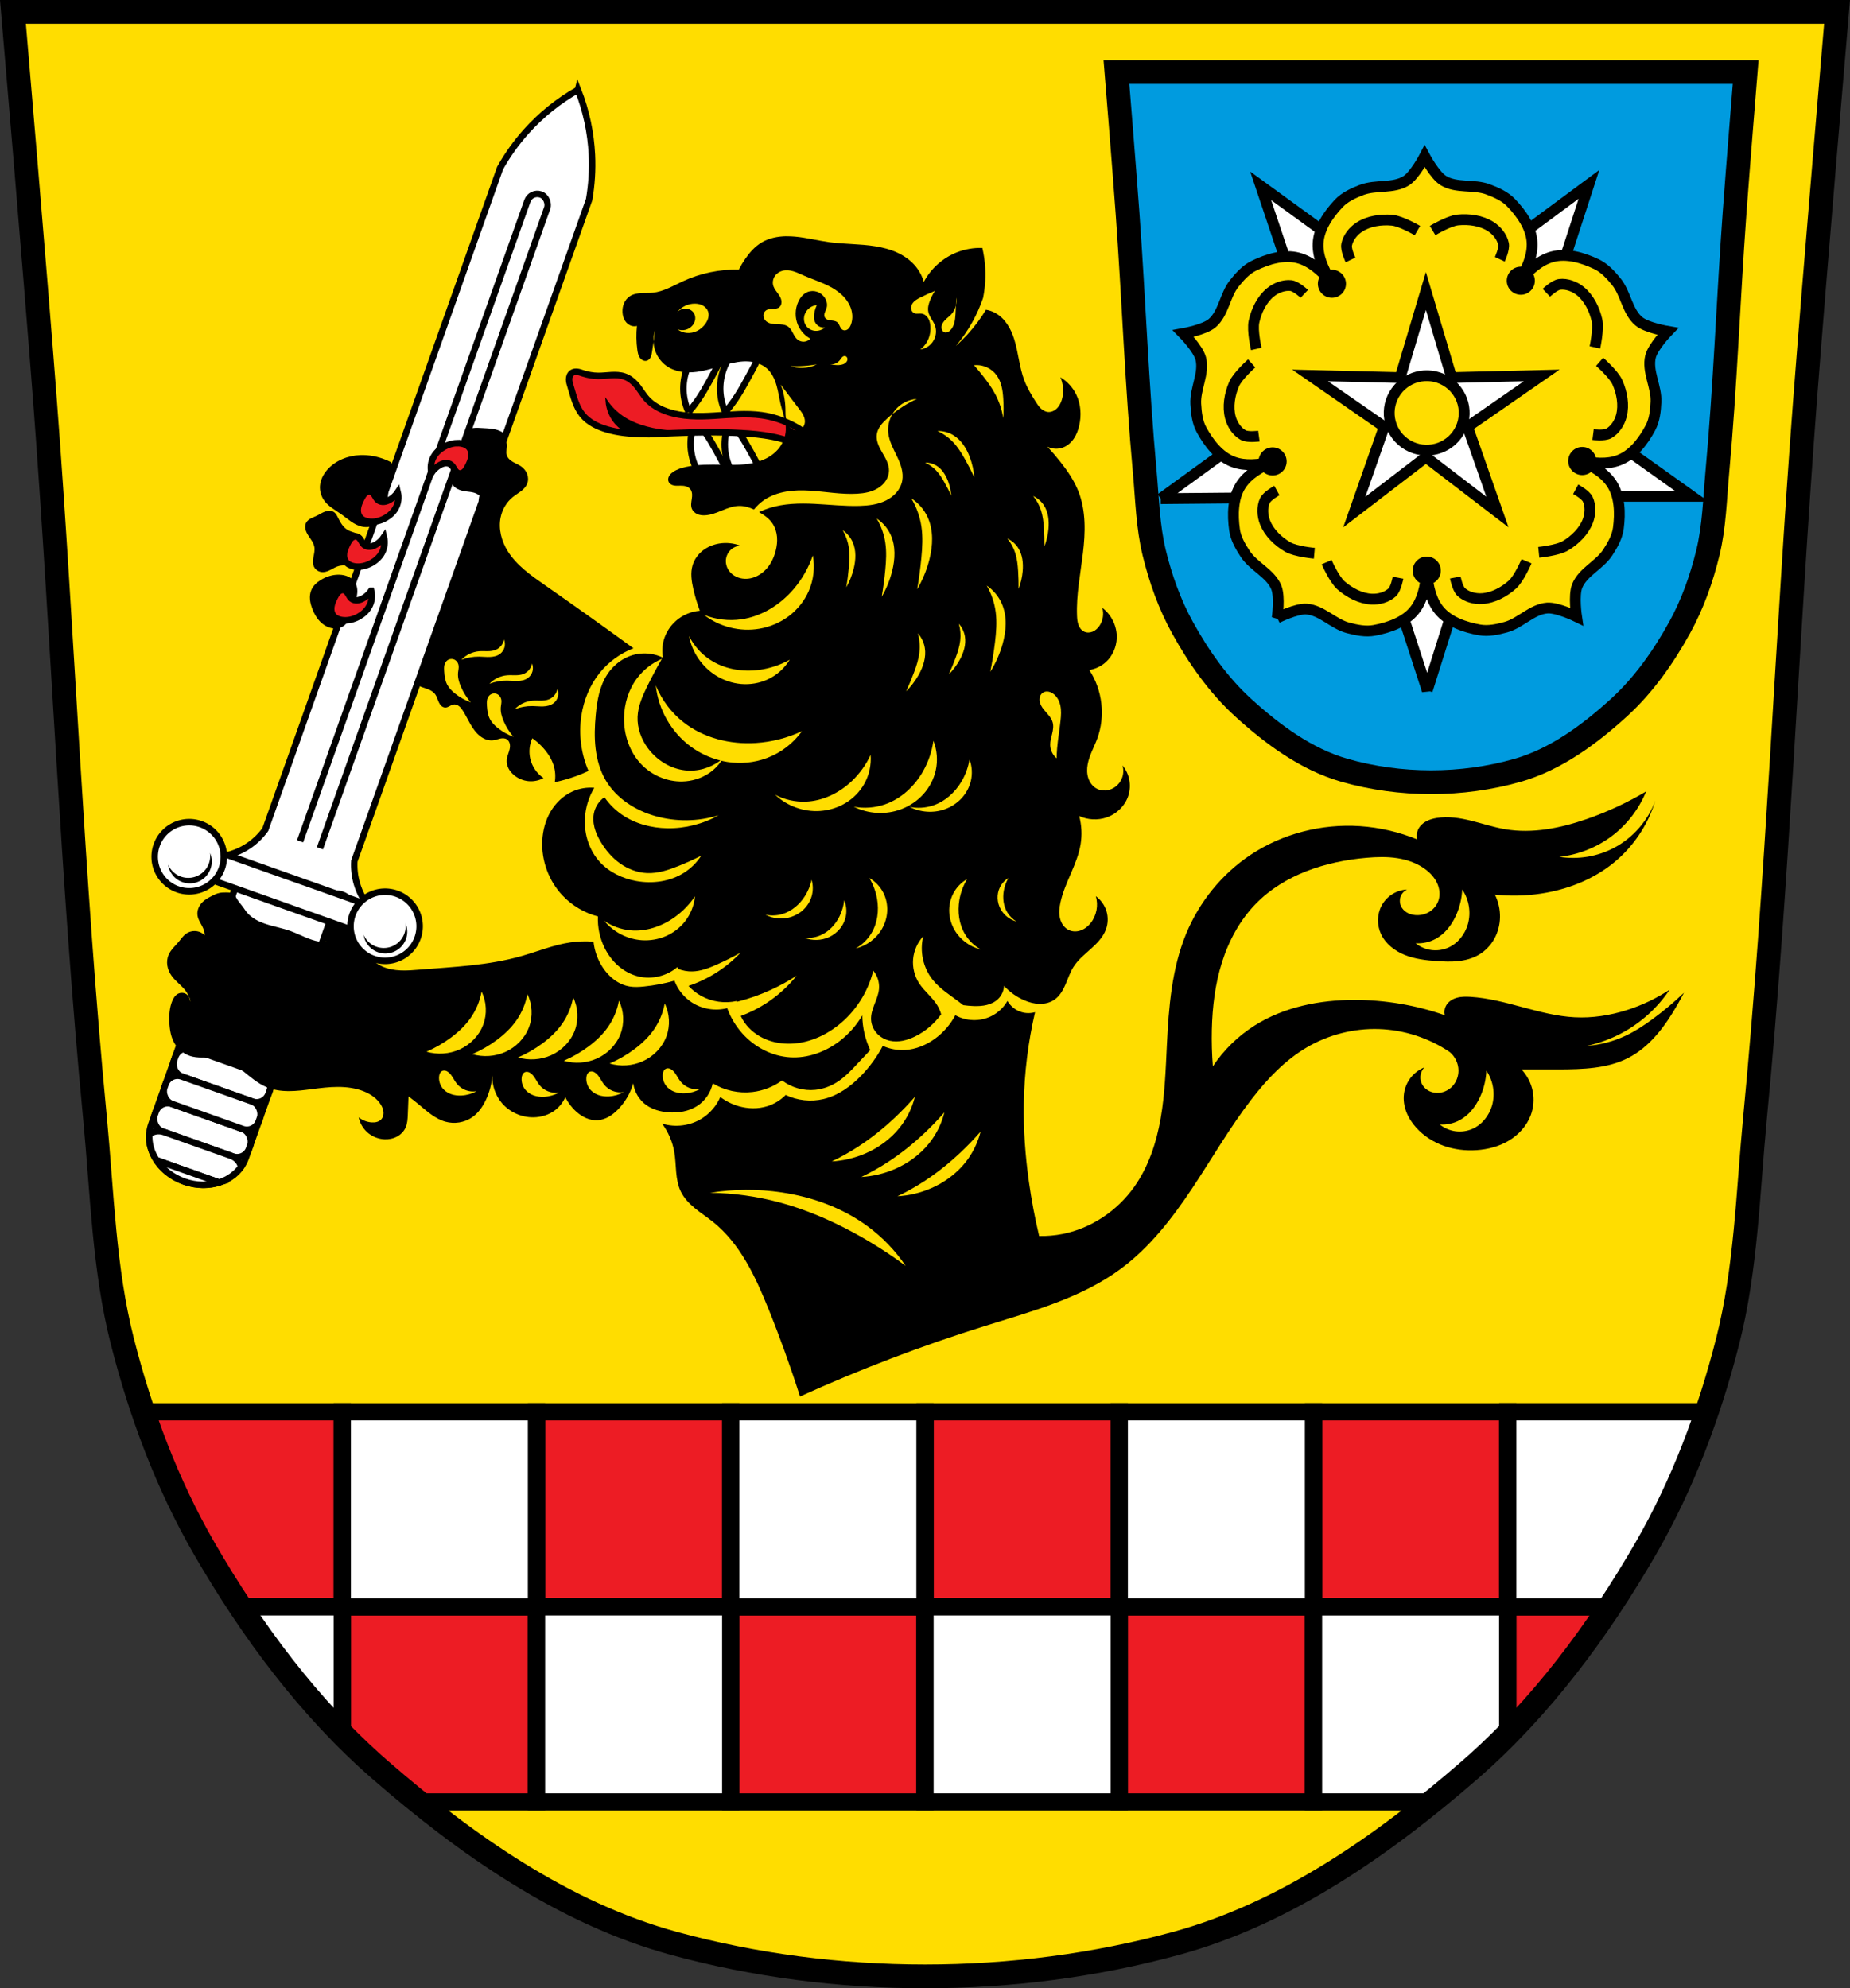 <?xml version="1.0" encoding="UTF-8" standalone="no"?>
<svg
   xmlns:dc="http://purl.org/dc/elements/1.1/"
   xmlns:cc="http://creativecommons.org/ns#"
   xmlns:rdf="http://www.w3.org/1999/02/22-rdf-syntax-ns#"
   xmlns:svg="http://www.w3.org/2000/svg"
   xmlns="http://www.w3.org/2000/svg"
   xmlns:sodipodi="http://sodipodi.sourceforge.net/DTD/sodipodi-0.dtd"
   xmlns:inkscape="http://www.inkscape.org/namespaces/inkscape"
   width="856.182"
   height="920.019"
   viewBox="0 0 856.183 920.022"
   version="1.1"
   id="svg1091"
   sodipodi:docname="DEU_Sulzdorf_COA.svg"
   inkscape:version="0.92.5 (2060ec1f9f, 2020-04-08)">
  <rect x="0" y="0" width="856.183" height="920.022" fill="#333333" stroke="none"/>
  <defs
     id="defs1095" />
  <sodipodi:namedview
     pagecolor="#ffffff"
     bordercolor="#666666"
     borderopacity="1"
     objecttolerance="10"
     gridtolerance="10"
     guidetolerance="10"
     inkscape:pageopacity="0"
     inkscape:pageshadow="2"
     inkscape:window-width="1920"
     inkscape:window-height="1046"
     id="namedview1093"
     showgrid="false"
     inkscape:zoom="0.86193838"
     inkscape:cx="428.09079"
     inkscape:cy="460.00967"
     inkscape:window-x="-11"
     inkscape:window-y="-11"
     inkscape:window-maximized="1"
     inkscape:current-layer="svg1091"
     inkscape:snap-global="false"
     fit-margin-top="0"
     fit-margin-left="0"
     fit-margin-right="0"
     fit-margin-bottom="0" />
  <path
     style="fill:#ffdd00;fill-opacity:1;stroke:none;stroke-width:11;stroke-linecap:butt;stroke-linejoin:miter;stroke-miterlimit:4;stroke-dasharray:none;stroke-opacity:1"
     d="m 5.99,5.505 c 0,0 10.31,120.434 14.893,180.696 8.391,110.334 12.495,221.003 23.079,331.152 3.32,34.549 4.099,69.705 12.673,103.356 8.484,33.301 20.724,66.129 37.96,95.936 21.757,37.624 48.333,73.604 81.227,102.23 39.652,34.508 85.116,66.458 136.019,80.35 74.712,20.389 157.789,20.389 232.5,0 50.903,-13.891 96.367,-45.842 136.019,-80.35 32.894,-28.626 59.47,-64.606 81.227,-102.23 17.236,-29.807 29.476,-62.635 37.96,-95.936 8.574,-33.652 9.353,-68.807 12.673,-103.356 10.584,-110.149 14.688,-220.818 23.079,-331.152 4.583,-60.262 14.893,-180.696 14.893,-180.696 z"
     id="path1009-1-7-5-1"
     inkscape:connector-curvature="0"
     sodipodi:nodetypes="cssscsaascssscc" />
  <path
     style="fill:#009bdf;stroke:#000000;stroke-width:11;stroke-linecap:butt;stroke-linejoin:miter;stroke-miterlimit:4;stroke-dasharray:none;stroke-opacity:1;fill-opacity:1"
     d="m 516.691,33.343 c 0,0 3.556,43.537 5.137,65.322 2.894,39.886 4.31,79.893 7.961,119.712 1.145,12.489 1.414,25.198 4.371,37.363 2.927,12.038 7.148,23.906 13.094,34.681 7.505,13.601 16.672,26.608 28.018,36.956 13.678,12.475 29.36,24.025 46.918,29.046 25.771,7.371 54.428,7.371 80.198,0 17.558,-5.022 33.241,-16.572 46.918,-29.046 11.347,-10.349 20.513,-23.355 28.018,-36.956 5.946,-10.775 10.167,-22.643 13.094,-34.681 2.957,-12.165 3.226,-24.874 4.371,-37.363 3.651,-39.819 5.066,-79.826 7.961,-119.712 1.581,-21.785 5.137,-65.322 5.137,-65.322 z"
     id="path1009-1-7-5-0"
     inkscape:connector-curvature="0"
     sodipodi:nodetypes="cssscsaascssscc" />
  <path
     style="fill:#ffffff;fill-rule:evenodd;stroke:#000000;stroke-width:3"
     inkscape:connector-curvature="0"
     id="path959"
     d="m 322.022,194.508 c -1.38,2.964 -2.188,6.194 -2.365,9.459 -0.196,3.61 0.381,7.258 1.655,10.641 1.179,3.131 2.955,6.04 5.202,8.513 l 11.587,-2.128 c -2.052,-4.06 -4.181,-8.08 -6.385,-12.06 -1.697,-3.064 -3.441,-6.109 -5.439,-8.986 -1.314,-1.892 -2.736,-3.709 -4.256,-5.439 z" />
  <path
     style="fill:#ffffff;fill-rule:evenodd;stroke:#000000;stroke-width:3"
     inkscape:connector-curvature="0"
     id="path961"
     d="m 337.822,194.818 c -1.38,2.964 -2.188,6.194 -2.365,9.459 -0.196,3.61 0.381,7.258 1.655,10.641 1.179,3.131 2.955,6.04 5.202,8.513 l 11.587,-2.128 c -2.052,-4.06 -4.181,-8.08 -6.385,-12.06 -1.697,-3.064 -3.441,-6.109 -5.439,-8.986 -1.314,-1.892 -2.736,-3.709 -4.256,-5.439 z" />
  <path
     style="fill:#ffffff;fill-rule:evenodd;stroke:#000000;stroke-width:3"
     inkscape:connector-curvature="0"
     id="path963"
     d="m 335.692,190.648 c -1.38,-2.964 -2.188,-6.194 -2.365,-9.459 -0.196,-3.61 0.381,-7.258 1.655,-10.641 1.179,-3.131 2.955,-6.04 5.202,-8.513 l 11.587,2.128 c -2.052,4.06 -4.181,8.08 -6.385,12.06 -1.697,3.064 -3.441,6.109 -5.439,8.986 -1.314,1.892 -2.736,3.709 -4.256,5.439 z" />
  <path
     style="fill:#ffffff;fill-rule:evenodd;stroke:#000000;stroke-width:3"
     inkscape:connector-curvature="0"
     id="path965"
     d="m 318.672,190.648 c -1.38,-2.964 -2.188,-6.194 -2.365,-9.459 -0.196,-3.61 0.381,-7.258 1.655,-10.641 1.179,-3.131 2.955,-6.04 5.202,-8.513 l 11.587,2.128 c -2.052,4.06 -4.181,8.08 -6.385,12.06 -1.697,3.064 -3.441,6.109 -5.439,8.986 -1.314,1.892 -2.736,3.709 -4.256,5.439 z" />
  <path
     style="fill:#ffffff;stroke:#000000;stroke-width:3"
     inkscape:connector-curvature="0"
     id="path971"
     d="m 111.102,404.588 -33.23,93.59 -4.747,13.37 -3.086,8.691 c -3.682,10.37 3.102,22.18 15.211,26.478 12.11,4.299 24.821,-0.589 28.502,-10.959 l 3.086,-8.691 4.747,-13.37 33.23,-93.59 z" />
  <rect
     style="fill:#ffffff;stroke:#000000;stroke-width:3"
     id="rect973"
     transform="rotate(19.546)"
     rx="5.853"
     y="427.802"
     x="240.059"
     height="13.472"
     width="46.39"
     ry="5.853" />
  <path
     style="fill:#ed1c24;fill-opacity:1;stroke:#000000;stroke-width:8"
     d="M 68.496 653.256 L 68.496 659.676 C 75.548 679.393 84.149 698.573 94.596 716.639 C 99.848 725.722 105.387 734.705 111.223 743.516 L 158.396 743.516 L 158.396 653.256 L 68.496 653.256 z M 158.396 743.516 L 158.396 802.449 C 164.001 808.144 169.804 813.63 175.822 818.867 C 181.622 823.914 187.56 828.894 193.607 833.783 L 248.299 833.783 L 248.299 743.516 L 338.195 743.516 L 338.195 653.256 L 248.295 653.256 L 248.295 743.514 L 158.398 743.514 L 158.396 743.516 z M 338.195 743.516 L 338.195 833.785 L 428.096 833.785 L 428.096 743.516 L 338.195 743.516 z M 428.096 743.516 L 517.994 743.516 L 517.994 653.256 L 428.096 653.256 L 428.096 743.516 z M 517.994 743.516 L 517.994 833.785 L 607.895 833.785 L 607.895 743.516 L 517.994 743.516 z M 607.895 743.516 L 697.793 743.516 L 697.793 653.256 L 607.895 653.256 L 607.895 743.516 z M 697.793 743.516 L 697.793 802.441 C 715.423 784.526 731.047 764.522 744.959 743.516 L 697.793 743.516 z "
     transform="matrix(1,0,0,1,-6.3001866e-4,0)"
     id="path977" />
  <path
     style="fill:#ffffff;stroke:#000000;stroke-width:8"
     d="M 697.789 653.25 L 697.789 743.508 L 697.789 743.516 L 744.959 743.516 C 750.794 734.705 756.334 725.722 761.586 716.639 C 772.035 698.569 780.637 679.386 787.689 659.664 L 787.689 653.25 L 697.789 653.25 z M 158.393 653.256 L 158.393 743.516 L 111.223 743.516 C 125.138 764.527 140.767 784.537 158.402 802.455 L 158.402 743.516 L 248.291 743.516 L 248.291 653.256 L 158.393 653.256 z M 248.291 743.516 L 248.291 833.785 L 338.191 833.785 L 338.191 743.516 L 248.291 743.516 z M 338.191 743.516 L 428.09 743.516 L 428.09 653.256 L 338.191 653.256 L 338.191 743.516 z M 428.09 743.516 L 428.09 833.785 L 517.99 833.785 L 517.99 743.516 L 428.09 743.516 z M 517.99 743.516 L 607.891 743.516 L 607.891 653.256 L 517.99 653.256 L 517.99 743.516 z M 607.891 743.525 L 607.891 833.785 L 662.57 833.785 C 668.618 828.895 674.559 823.915 680.359 818.867 C 686.379 813.629 692.183 808.141 697.789 802.445 L 697.789 743.525 L 607.891 743.525 z "
     transform="matrix(1,0,0,1,-6.3001866e-4,0)"
     id="path979" />
  <path
     d="m 537.185,230.742 59.494,-43.212 7.016,21.275 7.02,21.266 -73.53,0.672 z m 123.35,88.789 -22.729,-69.959 22.391,-0.101 22.395,-0.106 -22.055,70.152 z m -53.711,-163.783 -23.383,-69.746 59.494,43.242 -18.054,13.246 -18.054,13.248 z m 102.645,73.887 6.818,-21.34 6.821,-21.33 59.891,42.689 -73.539,-0.016 z M 676.29,129.097 735.369,85.32 712.651,155.269 694.469,142.184 676.287,129.099 Z"
     id="path989"
     inkscape:connector-curvature="0"
     style="fill:#ffffff;fill-rule:evenodd;stroke:#000000;stroke-width:5" />
  <path
     d="m 591.08,285.936 c 0,0 1.37,-9.768 -0.412,-14.126 -2.665,-6.511 -10.477,-9.609 -14.353,-15.48 -2.247,-3.405 -4.411,-7.136 -4.976,-11.177 -0.963,-6.892 -0.857,-14.829 2.932,-20.667 3.274,-5.041 8.66,-8.088 14.333,-10.702 -6.118,1.277 -12.257,2.033 -17.891,-0.069 -6.52,-2.431 -11.328,-8.748 -14.66,-14.857 -1.95,-3.581 -2.431,-7.868 -2.654,-11.942 -0.383,-7.026 4.05,-14.163 2.315,-20.982 -1.161,-4.566 -8.077,-11.599 -8.077,-11.599 0,0 9.709,-1.715 13.305,-4.758 5.369,-4.546 5.885,-12.929 10.282,-18.431 2.543,-3.186 5.421,-6.4 9.086,-8.186 6.254,-3.047 13.829,-5.395 20.555,-3.592 5.807,1.56 10.369,5.739 14.613,10.334 -3.106,-5.425 -5.725,-11.033 -5.468,-17.044 0.296,-6.952 4.811,-13.478 9.591,-18.536 2.801,-2.961 6.731,-4.745 10.536,-6.213 6.565,-2.537 14.72,-0.52 20.667,-4.277 3.982,-2.516 8.531,-11.267 8.531,-11.267 0,0 4.639,8.708 8.64,11.186 5.985,3.707 14.119,1.613 20.709,4.087 3.819,1.434 7.763,3.182 10.595,6.116 4.832,5.009 9.411,11.496 9.774,18.444 0.315,6.041 -2.283,11.705 -5.361,17.193 4.222,-4.663 8.764,-8.926 14.592,-10.549 6.703,-1.863 14.308,0.421 20.585,3.408 3.682,1.752 6.591,4.938 9.162,8.104 4.437,5.461 5.043,13.833 10.453,18.341 3.623,3.012 13.348,4.639 13.348,4.639 0,0 -6.849,7.095 -7.97,11.67 -1.669,6.836 2.829,13.934 2.513,20.96 -0.183,4.073 -0.623,8.364 -2.543,11.967 -3.27,6.142 -8.024,12.497 -14.52,14.988 -5.61,2.155 -11.759,1.45 -17.89,0.23 5.7,2.565 11.113,5.561 14.435,10.576 3.845,5.801 4.027,13.735 3.129,20.637 -0.526,4.045 -2.661,7.797 -4.87,11.219 -3.821,5.906 -11.602,9.071 -14.205,15.607 -1.744,4.376 -0.283,14.131 -0.283,14.131 0,0 -8.864,-4.324 -13.562,-3.976 -7.016,0.52 -12.374,6.995 -19.15,8.862 -3.923,1.084 -8.148,1.988 -12.163,1.277 -6.849,-1.215 -14.363,-3.772 -18.743,-9.182 -3.782,-4.676 -5.015,-10.739 -5.751,-16.947 -0.677,6.213 -1.854,12.289 -5.589,16.994 -4.325,5.449 -11.808,8.075 -18.658,9.347 -4.007,0.747 -8.232,-0.122 -12.174,-1.169 -6.799,-1.809 -12.214,-8.232 -19.234,-8.693 -4.7,-0.306 -13.521,4.098 -13.521,4.098 z"
     id="path991"
     inkscape:connector-curvature="0"
     style="fill:#ffdd00;fill-rule:evenodd;stroke:#000000;stroke-width:5;fill-opacity:1" />
  <path
     style="fill:none;fill-rule:evenodd;stroke:#000000;stroke-width:5"
     inkscape:connector-curvature="0"
     id="path993"
     d="m 608.28,256.01 c 0,0 -8.658,-0.765 -12.297,-2.885 -4.465,-2.6 -8.627,-6.57 -10.529,-11.38 -1.238,-3.125 -1.474,-7.029 -0.066,-10.081 1.01,-2.2 5.543,-4.689 5.543,-4.689" />
  <path
     style="fill:none;fill-rule:evenodd;stroke:#000000;stroke-width:5"
     inkscape:connector-curvature="0"
     id="path995"
     d="m 613.97,260.114 c 0,0 3.478,7.969 6.642,10.745 3.882,3.408 8.968,6.095 14.129,6.373 3.354,0.181 7.13,-0.837 9.577,-3.141 1.763,-1.658 2.683,-6.746 2.683,-6.746" />
  <path
     style="fill:none;fill-rule:evenodd;stroke:#000000;stroke-width:5"
     inkscape:connector-curvature="0"
     id="path997"
     d="m 706.48,259.708 c 0,0 -3.403,7.997 -6.54,10.804 -3.85,3.442 -8.911,6.171 -14.067,6.492 -3.354,0.21 -7.138,-0.773 -9.608,-3.053 -1.779,-1.641 -2.746,-6.722 -2.746,-6.722" />
  <path
     style="fill:none;fill-rule:evenodd;stroke:#000000;stroke-width:5"
     inkscape:connector-curvature="0"
     id="path999"
     d="m 712.152,255.568 c 0,0 8.651,-0.844 12.269,-2.994 4.439,-2.638 8.565,-6.646 10.422,-11.467 1.209,-3.136 1.406,-7.042 -0.026,-10.081 -1.036,-2.19 -5.589,-4.639 -5.589,-4.639" />
  <path
     style="fill:none;fill-rule:evenodd;stroke:#000000;stroke-width:5"
     inkscape:connector-curvature="0"
     id="path1001"
     d="m 579.276,168.143 c 0,0 -6.502,5.768 -8.162,9.637 -2.04,4.747 -3.021,10.415 -1.687,15.408 0.867,3.248 3.001,6.52 5.943,8.143 2.12,1.166 7.248,0.468 7.248,0.468" />
  <path
     style="fill:none;fill-rule:evenodd;stroke:#000000;stroke-width:5"
     inkscape:connector-curvature="0"
     id="path1003"
     d="m 581.406,161.448 c 0,0 -1.95,-8.473 -1.061,-12.587 1.091,-5.049 3.578,-10.236 7.558,-13.528 2.59,-2.142 6.228,-3.571 9.564,-3.182 2.403,0.283 6.172,3.822 6.172,3.822" />
  <path
     style="fill:none;fill-rule:evenodd;stroke:#000000;stroke-width:5"
     inkscape:connector-curvature="0"
     id="path1005"
     d="m 740.308,167.415 c 0,0 6.555,5.71 8.252,9.564 2.087,4.725 3.119,10.386 1.832,15.388 -0.836,3.255 -2.94,6.549 -5.871,8.197 -2.111,1.185 -7.238,0.534 -7.238,0.534" />
  <path
     style="fill:none;fill-rule:evenodd;stroke:#000000;stroke-width:5"
     inkscape:connector-curvature="0"
     id="path1007"
     d="m 738.122,160.747 c 0,0 1.868,-8.489 0.943,-12.595 -1.138,-5.039 -3.674,-10.2 -7.685,-13.46 -2.609,-2.119 -6.261,-3.516 -9.596,-3.096 -2.401,0.304 -6.136,3.88 -6.136,3.88" />
  <path
     style="fill:none;fill-rule:evenodd;stroke:#000000;stroke-width:5"
     inkscape:connector-curvature="0"
     id="path1009"
     d="m 655.988,106.706 c 0,0 -7.495,-4.401 -11.687,-4.788 -5.136,-0.477 -10.835,0.341 -15.171,3.154 -2.82,1.827 -5.274,4.869 -5.904,8.173 -0.453,2.378 1.796,7.037 1.796,7.037" />
  <path
     style="fill:none;fill-rule:evenodd;stroke:#000000;stroke-width:5"
     inkscape:connector-curvature="0"
     id="path1011"
     d="m 663.015,106.688 c 0,0 7.452,-4.472 11.638,-4.897 5.136,-0.522 10.839,0.243 15.199,3.012 2.837,1.801 5.321,4.821 5.983,8.117 0.475,2.375 -1.726,7.052 -1.726,7.052" />
  <path
     style="fill:#ffffff;stroke:#000000;stroke-width:5.001"
     inkscape:connector-curvature="0"
     id="path1017"
     d="m 659.901,134.655 -11.924,40.071 -41.673,-1.005 34.298,23.761 -13.828,39.444 33.121,-25.386 33.121,25.386 -13.828,-39.444 34.298,-23.761 -41.673,1.005 z" />
  <ellipse
     style="fill:#ffdd00;stroke:#000000;stroke-width:5;stroke-linecap:round;fill-opacity:1"
     id="ellipse1019"
     transform="matrix(0.814,0.581,0.587,-0.81,0,0)"
     cx="646.732"
     cy="227.993"
     rx="17.306"
     ry="17.269" />
  <path
     style="fill-rule:evenodd"
     d="m 220.084,199.578 c -0.395,0.014 -0.789,0.043 -1.182,0.094 -1.571,0.202 -3.147,0.783 -4.242,1.928 -0.717,0.749 -1.192,1.699 -1.533,2.678 -0.342,0.979 -0.56,1.996 -0.832,2.996 -0.576,2.12 -1.393,4.169 -2.02,6.275 -0.622,2.107 -1.051,4.309 -0.822,6.494 0.083,0.79 0.252,1.576 0.557,2.309 0.305,0.733 0.749,1.414 1.336,1.949 1.103,1.01 2.619,1.423 4.096,1.645 1.477,0.221 2.988,0.281 4.416,0.719 1.438,0.441 2.757,1.266 3.783,2.365 -1.095,1.847 -2.364,3.592 -3.783,5.203 -3.182,3.611 -7.07,6.509 -10.877,9.459 -9.726,7.546 -19.247,15.85 -25.24,26.602 -2.997,5.376 -5.05,11.325 -5.58,17.457 -0.527,6.132 0.52,12.451 3.389,17.896 2.928,5.557 7.815,10.146 13.717,12.297 1.112,0.405 2.255,0.724 3.336,1.207 1.081,0.483 2.114,1.148 2.813,2.104 0.809,1.106 1.102,2.495 1.686,3.734 0.292,0.62 0.666,1.212 1.18,1.666 0.513,0.454 1.178,0.758 1.863,0.746 0.679,-0.012 1.314,-0.324 1.91,-0.648 0.597,-0.325 1.2,-0.675 1.873,-0.77 0.447,-0.063 0.908,-0.007 1.336,0.135 0.428,0.142 0.826,0.369 1.182,0.646 0.712,0.555 1.25,1.299 1.74,2.057 1.303,2.02 2.326,4.196 3.527,6.273 1.201,2.077 2.611,4.086 4.512,5.551 0.872,0.672 1.845,1.224 2.891,1.568 1.046,0.344 2.167,0.476 3.258,0.322 1.046,-0.147 2.04,-0.55 3.072,-0.775 0.516,-0.113 1.045,-0.18 1.572,-0.146 0.527,0.034 1.054,0.172 1.504,0.449 0.721,0.445 1.197,1.225 1.393,2.049 0.196,0.824 0.133,1.69 -0.047,2.518 -0.36,1.655 -1.181,3.207 -1.346,4.893 -0.132,1.351 0.172,2.728 0.775,3.943 0.604,1.216 1.499,2.274 2.535,3.15 1.864,1.576 4.21,2.575 6.639,2.826 2.428,0.251 4.929,-0.245 7.08,-1.406 -3.075,-2.086 -5.318,-5.365 -6.148,-8.986 -0.721,-3.144 -0.382,-6.52 0.947,-9.459 2.108,1.476 4.02,3.229 5.674,5.201 1.873,2.233 3.425,4.775 4.258,7.568 0.728,2.443 0.891,5.05 0.473,7.566 3.374,-0.702 6.696,-1.652 9.932,-2.838 1.925,-0.706 3.819,-1.493 5.676,-2.363 -3.455,-7.981 -4.616,-16.941 -3.311,-25.539 1.094,-7.206 3.933,-14.193 8.512,-19.863 4.088,-5.063 9.531,-9.02 15.607,-11.352 -13.615,-9.914 -27.332,-19.688 -41.15,-29.322 -6.361,-4.436 -12.922,-9.03 -17.03,-15.607 -2.883,-4.623 -4.403,-10.269 -3.311,-15.607 0.752,-3.675 2.754,-7.106 5.676,-9.459 1.19,-0.958 2.515,-1.733 3.725,-2.666 1.21,-0.933 2.328,-2.062 2.896,-3.48 0.57,-1.424 0.533,-3.063 0,-4.498 -0.542,-1.435 -1.569,-2.666 -2.828,-3.543 -1.183,-0.824 -2.55,-1.341 -3.795,-2.068 -0.622,-0.364 -1.218,-0.782 -1.719,-1.301 -0.501,-0.519 -0.905,-1.142 -1.107,-1.834 -0.245,-0.837 -0.186,-1.729 -0.094,-2.596 0.093,-0.867 0.217,-1.742 0.094,-2.605 -0.157,-1.103 -0.72,-2.127 -1.496,-2.926 -0.776,-0.799 -1.757,-1.381 -2.799,-1.775 -2.083,-0.788 -4.361,-0.84 -6.584,-0.975 -0.79,-0.048 -1.583,-0.107 -2.375,-0.129 -0.396,-0.011 -0.791,-0.014 -1.186,0 m 13.162,96.31 c 0.473,1.147 0.555,2.45 0.229,3.646 -0.326,1.197 -1.059,2.28 -2.049,3.03 -1.33,1.01 -3.043,1.374 -4.709,1.441 -1.666,0.067 -3.331,-0.139 -4.998,-0.16 -2.788,-0.035 -5.582,0.46 -8.189,1.449 2.125,-2.256 5.101,-3.689 8.189,-3.943 1.271,-0.104 2.549,-0.016 3.824,-0.023 1.275,-0.007 2.574,-0.113 3.76,-0.584 1.012,-0.402 1.917,-1.067 2.604,-1.912 0.687,-0.845 1.154,-1.869 1.34,-2.941 m -24.04,9.03 c 0.564,0.047 1.114,0.245 1.578,0.568 0.825,0.576 1.347,1.536 1.469,2.535 0.13,1.067 -0.167,2.135 -0.268,3.205 -0.211,2.24 0.441,4.479 1.336,6.543 1.134,2.616 2.67,5.056 4.539,7.209 -2.652,-0.965 -5.145,-2.369 -7.344,-4.139 -1.436,-1.156 -2.769,-2.495 -3.604,-4.139 -0.935,-1.842 -1.19,-3.947 -1.336,-6.01 -0.06,-0.844 -0.103,-1.697 0.029,-2.533 0.132,-0.836 0.453,-1.663 1.039,-2.273 0.523,-0.544 1.245,-0.893 1.996,-0.965 0.188,-0.018 0.377,-0.02 0.564,-0.004 m 36.996,2.07 c 0.473,1.147 0.555,2.45 0.229,3.646 -0.326,1.197 -1.059,2.278 -2.049,3.03 -1.33,1.01 -3.041,1.376 -4.707,1.443 -1.666,0.067 -3.331,-0.139 -4.998,-0.16 -2.788,-0.035 -5.584,0.458 -8.191,1.447 2.125,-2.256 5.103,-3.689 8.191,-3.943 1.271,-0.104 2.549,-0.016 3.824,-0.023 1.275,-0.007 2.572,-0.111 3.758,-0.582 1.012,-0.402 1.919,-1.067 2.605,-1.912 0.687,-0.845 1.152,-1.869 1.338,-2.941 m 11.75,11.748 c 0.473,1.147 0.555,2.45 0.229,3.646 -0.326,1.197 -1.059,2.28 -2.049,3.03 -1.33,1.01 -3.043,1.376 -4.709,1.443 -1.666,0.067 -3.331,-0.141 -4.998,-0.162 -2.788,-0.035 -5.582,0.46 -8.189,1.449 2.125,-2.256 5.101,-3.689 8.189,-3.943 1.271,-0.104 2.549,-0.016 3.824,-0.023 1.275,-0.007 2.574,-0.113 3.76,-0.584 1.012,-0.402 1.917,-1.067 2.604,-1.912 0.687,-0.845 1.154,-1.869 1.34,-2.941 m -28.963,2.133 c 0.564,0.047 1.114,0.243 1.578,0.566 0.825,0.576 1.347,1.538 1.469,2.537 0.13,1.067 -0.167,2.135 -0.268,3.205 -0.211,2.24 0.441,4.477 1.336,6.541 1.134,2.616 2.67,5.056 4.539,7.209 -2.652,-0.965 -5.145,-2.369 -7.344,-4.139 -1.436,-1.156 -2.769,-2.495 -3.604,-4.139 -0.935,-1.842 -1.19,-3.947 -1.336,-6.01 -0.06,-0.844 -0.103,-1.697 0.029,-2.533 0.132,-0.836 0.453,-1.663 1.039,-2.273 0.523,-0.544 1.243,-0.893 1.994,-0.965 0.188,-0.018 0.379,-0.018 0.566,-0.002 m 532.86,45.31 c -8.682,5.167 -17.889,9.453 -27.432,12.77 -12.135,4.217 -25.17,6.876 -37.834,4.73 -5.314,-0.9 -10.449,-2.626 -15.682,-3.918 -5.233,-1.292 -10.686,-2.154 -16.01,-1.285 -1.707,0.279 -3.402,0.742 -4.916,1.578 -1.514,0.836 -2.844,2.068 -3.598,3.625 -0.705,1.456 -0.875,3.162 -0.473,4.729 -8.421,-3.457 -17.402,-5.542 -26.484,-6.148 -17.711,-1.183 -35.821,3.421 -50.605,13.244 -13.322,8.852 -23.816,21.832 -29.902,36.623 -6.643,16.14 -8.03,33.908 -8.879,51.34 -0.555,11.395 -0.918,22.841 -2.891,34.08 -1.972,11.237 -5.637,22.358 -12.242,31.66 -7.832,11.03 -19.837,19.14 -33.11,21.756 -3.578,0.706 -7.231,1.023 -10.877,0.945 -1.966,-8.275 -3.546,-16.643 -4.73,-25.07 -1.695,-12.06 -2.58,-24.24 -2.363,-36.416 0.252,-14.161 1.998,-28.3 5.201,-42.09 -1.996,0.572 -4.153,0.572 -6.148,0 -2.767,-0.793 -5.196,-2.703 -6.621,-5.203 -1.747,3.043 -4.417,5.549 -7.566,7.096 -5.154,2.532 -11.552,2.348 -16.553,-0.475 -2.278,4.277 -5.539,8.03 -9.459,10.879 -4.01,2.915 -8.768,4.897 -13.715,5.201 -3.553,0.218 -7.156,-0.436 -10.404,-1.891 -2.646,5.01 -6,9.638 -9.932,13.715 -4.833,5.01 -10.726,9.265 -17.5,10.877 -5.82,1.385 -12.11,0.706 -17.498,-1.891 -2.356,2.395 -5.308,4.197 -8.514,5.201 -4.273,1.338 -8.939,1.239 -13.242,0 -3.066,-0.883 -5.968,-2.333 -8.514,-4.256 -1.757,4.063 -4.765,7.574 -8.512,9.932 -5.415,3.408 -12.346,4.297 -18.445,2.365 2.894,3.888 4.856,8.465 5.676,13.242 0.522,3.044 0.585,6.145 0.863,9.221 0.278,3.076 0.789,6.182 2.131,8.963 1.502,3.112 3.971,5.659 6.645,7.848 2.674,2.188 5.585,4.072 8.281,6.232 12.515,10.03 19.583,25.23 25.59,40.1 5.399,13.366 10.291,26.937 14.662,40.674 27.826,-12.626 56.43,-23.532 85.6,-32.633 21.83,-6.811 44.524,-12.877 62.902,-26.484 13.347,-9.882 23.695,-23.25 32.904,-37.07 9.209,-13.82 17.478,-28.3 27.631,-41.44 7.148,-9.253 15.349,-17.92 25.424,-23.854 10.04,-5.912 21.771,-8.91 33.416,-8.541 11.645,0.369 23.16,4.106 32.809,10.643 2.497,2.068 4.02,5.267 4.045,8.51 0.022,2.699 -0.987,5.412 -2.842,7.373 -1.855,1.961 -4.55,3.127 -7.248,3.03 -1.504,-0.052 -3,-0.489 -4.266,-1.307 -1.264,-0.817 -2.284,-2.02 -2.828,-3.424 -0.46,-1.187 -0.576,-2.506 -0.326,-3.754 0.25,-1.248 0.863,-2.421 1.744,-3.34 -2.514,1.015 -4.749,2.712 -6.402,4.861 -1.653,2.149 -2.721,4.745 -3.057,7.436 -0.354,2.833 0.098,5.74 1.131,8.402 1.032,2.662 2.633,5.084 4.545,7.205 3.439,3.815 7.895,6.668 12.732,8.396 4.837,1.728 10.04,2.346 15.17,2.01 5.235,-0.346 10.458,-1.706 14.961,-4.398 4.503,-2.693 8.25,-6.774 10.11,-11.682 1.348,-3.566 1.674,-7.513 0.926,-11.252 -0.748,-3.739 -2.565,-7.258 -5.182,-10.03 5.833,0.032 11.665,0.032 17.498,0 10.805,-0.059 22.04,-0.329 31.688,-5.201 10.307,-5.207 17.466,-15.03 23.17,-25.07 0.976,-1.717 1.923,-3.453 2.838,-5.203 -4.61,4.415 -9.51,8.526 -14.66,12.297 -3.889,2.848 -7.937,5.511 -12.297,7.566 -5.635,2.656 -11.76,4.269 -17.973,4.73 5.774,-1.244 11.367,-3.321 16.553,-6.148 8.706,-4.746 16.24,-11.624 21.756,-19.863 -6.146,4.04 -12.85,7.236 -19.863,9.459 -7.778,2.465 -15.973,3.737 -24.12,3.311 -16.395,-0.858 -31.851,-8.471 -48.24,-9.459 -2.14,-0.129 -4.325,-0.139 -6.383,0.461 -1.029,0.3 -2.02,0.753 -2.883,1.387 -0.864,0.634 -1.601,1.452 -2.086,2.408 -0.66,1.301 -0.831,2.842 -0.473,4.256 -13.349,-4.659 -27.481,-7.07 -41.619,-7.094 -16.16,-0.03 -32.68,3.204 -46.35,11.824 -7.694,4.853 -14.349,11.346 -19.391,18.918 -0.45,-5.662 -0.608,-11.349 -0.473,-17.03 0.25,-10.515 1.521,-21.07 4.693,-31.1 3.172,-10.03 8.306,-19.538 15.643,-27.07 13.145,-13.502 32.31,-19.645 51.08,-21.283 4.846,-0.423 9.75,-0.578 14.555,0.182 4.805,0.76 9.531,2.478 13.348,5.494 2.061,1.629 3.854,3.649 4.951,6.04 1.098,2.386 1.461,5.158 0.725,7.68 -0.657,2.252 -2.18,4.227 -4.156,5.49 -1.976,1.263 -4.385,1.815 -6.721,1.604 -1.372,-0.124 -2.733,-0.509 -3.912,-1.223 -1.179,-0.714 -2.167,-1.766 -2.709,-3.03 -0.584,-1.367 -0.622,-2.961 -0.1,-4.354 0.522,-1.392 1.598,-2.569 2.938,-3.215 -2.445,0.121 -4.858,0.893 -6.92,2.213 -2.062,1.32 -3.77,3.185 -4.904,5.355 -2.067,3.956 -2.115,8.87 -0.262,12.93 2.091,4.579 6.362,7.893 11.03,9.773 4.669,1.881 9.748,2.479 14.77,2.836 3.308,0.235 6.638,0.375 9.936,0.023 3.298,-0.351 6.579,-1.209 9.455,-2.861 3.041,-1.747 5.564,-4.364 7.271,-7.428 1.707,-3.064 2.604,-6.565 2.66,-10.07 0.058,-3.59 -0.761,-7.192 -2.365,-10.404 7.08,0.746 14.247,0.587 21.283,-0.473 12.159,-1.83 24.02,-6.447 33.578,-14.188 9.138,-7.403 15.986,-17.593 19.391,-28.85 -3.383,9.225 -10.252,17.12 -18.918,21.754 -7.748,4.141 -16.867,5.662 -25.539,4.258 8.691,-0.926 17.12,-4.231 24.12,-9.459 7.112,-5.309 12.737,-12.589 16.08,-20.811 m -85.13,45.36 c 3.191,4.652 4.172,10.752 2.602,16.17 -1.353,4.667 -4.652,8.843 -9.107,10.781 -2.441,1.062 -5.176,1.44 -7.814,1.082 -2.638,-0.358 -5.171,-1.452 -7.24,-3.127 3.207,0.208 6.469,-0.51 9.293,-2.045 4.199,-2.283 7.285,-6.257 9.293,-10.594 1.779,-3.843 2.796,-8.04 2.975,-12.268 m -575.27,1.661 c -1.22,0.236 -2.356,0.816 -3.458,1.39 -1.489,0.776 -2.878,1.444 -4.216,2.754 -0.839,0.82 -1.525,1.805 -1.949,2.898 -0.425,1.094 -0.581,2.297 -0.391,3.455 0.179,1.088 0.653,2.105 1.174,3.076 0.521,0.972 1.094,1.918 1.5,2.943 0.38,0.96 0.607,1.98 0.67,3.01 -1.124,-1.111 -2.649,-1.807 -4.225,-1.928 -1.576,-0.121 -3.19,0.334 -4.471,1.26 -1.347,0.974 -2.281,2.4 -3.344,3.678 -1.633,1.963 -3.658,3.68 -4.682,6.02 -0.684,1.563 -0.869,3.328 -0.607,5.01 0.262,1.686 0.961,3.292 1.945,4.686 2.01,2.842 5.135,4.768 7.02,7.691 0.398,0.616 0.73,1.274 1,1.955 0.09,0.133 0.175,0.269 0.248,0.412 0.311,0.608 0.457,1.299 0.422,1.98 -0.133,-0.819 -0.362,-1.622 -0.67,-2.393 -0.293,-0.431 -0.671,-0.806 -1.109,-1.09 -0.573,-0.371 -1.244,-0.587 -1.926,-0.621 -0.682,-0.034 -1.371,0.113 -1.979,0.424 -0.649,0.332 -1.197,0.845 -1.633,1.43 -0.436,0.584 -0.765,1.242 -1.043,1.916 -1.254,3.041 -1.47,6.411 -1.338,9.697 0.145,3.608 0.736,7.321 2.676,10.367 1.806,2.836 4.751,4.923 8.03,5.686 3.923,0.913 8.07,-0.028 12.04,0.668 4.274,0.75 7.984,3.327 11.379,6.03 3.395,2.703 6.703,5.643 10.693,7.348 3.274,1.398 6.876,1.897 10.436,1.908 3.56,0.011 7.102,-0.45 10.633,-0.904 4.03,-0.519 8.07,-1.031 12.135,-1.029 4.063,0.002 8.168,0.532 11.943,2.031 3.23,1.283 6.262,3.36 8.03,6.355 0.608,1.033 1.061,2.182 1.125,3.379 0.064,1.197 -0.294,2.445 -1.125,3.309 -0.543,0.564 -1.262,0.94 -2.02,1.145 -0.756,0.204 -1.549,0.243 -2.33,0.193 -2.183,-0.138 -4.317,-0.969 -6.02,-2.342 0.553,2.663 1.983,5.137 4.01,6.945 2.19,1.95 5.07,3.109 8,3.221 1.975,0.075 3.982,-0.323 5.723,-1.258 1.741,-0.934 3.203,-2.418 4,-4.225 0.828,-1.872 0.922,-3.974 1,-6.02 0.111,-2.787 0.222,-5.575 0.334,-8.361 1.593,1.184 3.154,2.41 4.682,3.678 3.814,3.166 7.6,6.69 12.373,8.03 4.156,1.164 8.824,0.447 12.373,-2.01 2.839,-1.964 4.88,-4.905 6.355,-8.03 1.686,-3.564 2.711,-7.438 3.01,-11.369 -0.182,4.577 1.401,9.201 4.348,12.707 3.583,4.263 9.145,6.77 14.713,6.687 3.585,-0.053 7.187,-1.163 10.03,-3.344 2.04,-1.563 3.669,-3.658 4.682,-6.02 1.219,2.526 2.934,4.812 5.02,6.689 1.375,1.239 2.918,2.305 4.619,3.03 1.702,0.728 3.566,1.109 5.412,0.979 1.806,-0.128 3.56,-0.741 5.131,-1.641 1.571,-0.9 2.969,-2.081 4.234,-3.375 3.281,-3.355 5.716,-7.531 7.02,-12.04 0.529,3.975 2.761,7.696 6.02,10.03 2.9,2.08 6.478,3.043 10.03,3.344 4.751,0.402 9.734,-0.379 13.711,-3.01 3.572,-2.362 6.154,-6.174 7.02,-10.367 5.464,3.314 12.04,4.751 18.393,4.01 4.927,-0.572 9.699,-2.435 13.711,-5.352 4.331,3.321 9.954,4.91 15.383,4.348 3.43,-0.356 6.76,-1.541 9.699,-3.344 3.982,-2.443 7.185,-5.943 10.367,-9.363 1.773,-1.905 3.555,-3.801 5.35,-5.686 -1.16,-2.46 -2.057,-5.04 -2.674,-7.691 -0.638,-2.739 -0.976,-5.549 -1,-8.361 -2.732,4.662 -6.391,8.779 -10.701,12.04 -6.489,4.909 -14.619,7.855 -22.74,7.357 -8.422,-0.516 -16.441,-4.752 -22.07,-11.04 -3.055,-3.409 -5.453,-7.405 -7.02,-11.705 -5.514,1.433 -11.615,0.437 -16.387,-2.676 -3.648,-2.38 -6.505,-5.952 -8.03,-10.03 -4.594,1.292 -9.298,2.188 -14.04,2.676 -2.225,0.228 -4.483,0.366 -6.689,0 -2.557,-0.425 -4.982,-1.526 -7.07,-3.057 -2.092,-1.531 -3.859,-3.483 -5.299,-5.639 -2.394,-3.583 -3.9,-7.754 -4.348,-12.04 -3.564,-0.295 -7.162,-0.181 -10.701,0.336 -7.797,1.138 -15.16,4.2 -22.74,6.354 -15.14,4.303 -31.04,4.952 -46.732,6.221 -3.01,0.243 -6.02,0.51 -9.03,0.387 -3.01,-0.123 -6.04,-0.649 -8.777,-1.926 -3.193,-1.492 -5.892,-3.995 -7.693,-7.02 -2.036,-3.422 -2.916,-7.411 -3.344,-11.369 -0.193,-1.783 -0.299,-3.579 -0.633,-5.342 -0.329,-1.737 -0.883,-3.446 -1.775,-4.973 -0.892,-1.527 -2.134,-2.868 -3.67,-3.744 -1.536,-0.876 -3.372,-1.265 -5.109,-0.938 -1.738,0.327 -3.35,1.404 -4.195,2.957 -0.497,0.913 -0.724,1.963 -0.705,3 0.019,1.039 0.28,2.069 0.705,3.02 0.866,1.936 1.797,3.338 2.831,5.19 0.517,0.926 -1.3,2.229 -1.202,3.285 0.098,1.056 -0.084,1.495 -0.71,2.351 -0.647,0.885 0.246,1.94 -0.825,2.172 -1.071,0.232 -1.352,0.209 -2.435,0.044 -4.823,-0.736 -9.111,-3.388 -13.711,-5.02 -3.758,-1.33 -7.727,-1.976 -11.498,-3.268 -1.886,-0.646 -3.727,-1.455 -5.387,-2.559 -1.66,-1.104 -3.138,-2.51 -4.184,-4.207 -1.284,-2.084 -4.572,-5.05 -4.365,-7.488 -2.483,-0.174 -4.95,-0.466 -7.357,0 m 121.44,45.63 c 2.323,4.712 2.605,10.386 0.764,15.307 -1.905,5.089 -6.01,9.26 -10.971,11.482 -4.766,2.136 -10.299,2.504 -15.307,1.02 4.07,-1.749 7.932,-3.98 11.48,-6.633 3.386,-2.531 6.504,-5.467 8.93,-8.93 2.557,-3.65 4.312,-7.86 5.104,-12.246 m 21.19,1.139 c 2.323,4.712 2.607,10.388 0.766,15.309 -1.905,5.089 -6.01,9.258 -10.971,11.48 -4.766,2.136 -10.301,2.506 -15.309,1.021 4.07,-1.749 7.934,-3.98 11.482,-6.633 3.386,-2.531 6.504,-5.469 8.93,-8.932 2.557,-3.65 4.31,-7.86 5.102,-12.246 m 21.19,1.531 c 2.323,4.712 2.607,10.388 0.766,15.309 -1.905,5.089 -6.01,9.258 -10.971,11.48 -4.766,2.136 -10.301,2.506 -15.309,1.021 4.07,-1.749 7.932,-3.982 11.48,-6.635 3.386,-2.531 6.504,-5.467 8.93,-8.93 2.557,-3.65 4.312,-7.86 5.104,-12.246 m 21.19,1.531 c 2.323,4.712 2.605,10.388 0.764,15.309 -1.905,5.089 -6.01,9.258 -10.971,11.48 -4.766,2.136 -10.299,2.504 -15.307,1.02 4.07,-1.749 7.932,-3.98 11.48,-6.633 3.386,-2.531 6.504,-5.467 8.93,-8.93 2.557,-3.65 4.312,-7.86 5.104,-12.246 m 21.19,1.275 c 2.323,4.712 2.607,10.388 0.766,15.309 -1.905,5.089 -6.01,9.258 -10.971,11.48 -4.766,2.136 -10.301,2.506 -15.309,1.021 4.07,-1.749 7.934,-3.982 11.482,-6.635 3.386,-2.531 6.504,-5.467 8.93,-8.93 2.557,-3.65 4.31,-7.86 5.102,-12.246 m 1.328,30.03 c 0.278,-0.013 0.559,0.021 0.826,0.098 0.535,0.153 1.017,0.459 1.439,0.82 0.789,0.675 1.385,1.544 1.928,2.43 0.543,0.885 1.043,1.801 1.68,2.621 1.06,1.366 2.496,2.439 4.105,3.07 1.61,0.631 3.39,0.818 5.096,0.537 -2.097,1.167 -4.46,1.851 -6.855,1.984 -1.686,0.094 -3.401,-0.084 -4.986,-0.666 -1.585,-0.582 -3.035,-1.58 -4.03,-2.941 -1.057,-1.442 -1.573,-3.267 -1.443,-5.05 0.039,-0.535 0.135,-1.073 0.363,-1.559 0.228,-0.485 0.597,-0.916 1.08,-1.148 0.251,-0.12 0.523,-0.182 0.801,-0.195 m -103.53,1.033 c 0.278,-0.013 0.561,0.023 0.828,0.1 0.535,0.153 1.015,0.457 1.438,0.818 0.789,0.675 1.387,1.544 1.93,2.43 0.543,0.885 1.041,1.803 1.678,2.623 1.06,1.366 2.496,2.437 4.105,3.068 1.61,0.631 3.39,0.82 5.096,0.539 -2.097,1.167 -4.46,1.851 -6.855,1.984 -1.686,0.094 -3.401,-0.084 -4.986,-0.666 -1.585,-0.582 -3.035,-1.58 -4.03,-2.941 -1.057,-1.442 -1.573,-3.269 -1.443,-5.05 0.039,-0.535 0.135,-1.071 0.363,-1.557 0.228,-0.485 0.597,-0.916 1.08,-1.148 0.251,-0.12 0.523,-0.184 0.801,-0.197 m 482.46,0.059 c 3.191,4.652 4.172,10.752 2.602,16.17 -1.353,4.667 -4.652,8.841 -9.107,10.779 -2.441,1.062 -5.174,1.442 -7.813,1.084 -2.638,-0.358 -5.173,-1.454 -7.242,-3.129 3.207,0.208 6.469,-0.508 9.293,-2.043 4.199,-2.283 7.287,-6.259 9.295,-10.596 1.779,-3.843 2.794,-8.03 2.973,-12.266 m -414.29,0.352 c 0.278,-0.013 0.559,0.021 0.826,0.098 0.535,0.153 1.015,0.459 1.438,0.82 0.789,0.675 1.387,1.544 1.93,2.43 0.543,0.885 1.043,1.801 1.68,2.621 1.06,1.366 2.494,2.437 4.104,3.068 1.61,0.631 3.392,0.82 5.098,0.539 -2.097,1.167 -4.46,1.851 -6.855,1.984 -1.686,0.094 -3.401,-0.084 -4.986,-0.666 -1.585,-0.582 -3.037,-1.58 -4.04,-2.941 -1.057,-1.442 -1.573,-3.267 -1.443,-5.05 0.039,-0.535 0.135,-1.073 0.363,-1.559 0.228,-0.485 0.597,-0.916 1.08,-1.148 0.251,-0.12 0.525,-0.182 0.803,-0.195 m -29.949,0.18 c 0.278,-0.013 0.561,0.023 0.828,0.1 0.535,0.153 1.015,0.457 1.438,0.818 0.789,0.675 1.387,1.544 1.93,2.43 0.543,0.885 1.043,1.801 1.68,2.621 1.06,1.366 2.494,2.439 4.104,3.07 1.61,0.631 3.39,0.82 5.096,0.539 -2.097,1.167 -4.46,1.851 -6.855,1.984 -1.686,0.094 -3.399,-0.086 -4.984,-0.668 -1.585,-0.582 -3.037,-1.58 -4.04,-2.941 -1.057,-1.442 -1.573,-3.267 -1.443,-5.05 0.039,-0.535 0.135,-1.071 0.363,-1.557 0.228,-0.485 0.597,-0.918 1.08,-1.15 0.251,-0.12 0.523,-0.182 0.801,-0.195 m 179.76,11.549 c -1.289,5.204 -3.716,10.124 -7.06,14.312 -4.155,5.202 -9.694,9.238 -15.799,11.895 -4.931,2.145 -10.244,3.41 -15.613,3.717 4.233,-2.02 8.334,-4.321 12.268,-6.877 6.04,-3.922 11.675,-8.444 16.914,-13.381 3.254,-3.066 6.357,-6.294 9.293,-9.666 m 13.664,7.191 c -1.289,5.204 -3.716,10.122 -7.06,14.311 -4.155,5.202 -9.694,9.24 -15.799,11.896 -4.931,2.145 -10.242,3.41 -15.611,3.717 4.233,-2.02 8.334,-4.321 12.268,-6.877 6.04,-3.922 11.673,-8.446 16.912,-13.383 3.254,-3.066 6.357,-6.292 9.293,-9.664 m 16.729,8.92 c -1.289,5.204 -3.716,10.124 -7.06,14.313 -4.155,5.202 -9.694,9.238 -15.799,11.895 -4.931,2.145 -10.244,3.412 -15.613,3.719 4.233,-2.02 8.334,-4.321 12.268,-6.877 6.04,-3.922 11.675,-8.446 16.914,-13.383 3.254,-3.066 6.357,-6.294 9.293,-9.666 m -108.65,26.957 c 5.535,-0.031 11.07,0.358 16.549,1.168 14.312,2.118 28.327,7.199 39.961,15.799 6.798,5.03 12.733,11.214 17.471,18.215 -7.784,-5.791 -15.991,-11.01 -24.533,-15.613 -10.742,-5.783 -22.05,-10.59 -33.828,-13.754 -10.478,-2.813 -21.306,-4.316 -32.15,-4.461 5.466,-0.872 11,-1.322 16.535,-1.354"
     id="path1025"
     inkscape:connector-curvature="0" />
  <path
     d="m 378.062,204.908 c -6.825,-6.876 -15.943,-11.435 -25.539,-12.769 -7.266,-1.01 -14.643,-0.219 -21.965,0.222 -7.323,0.441 -14.843,0.504 -21.782,-1.878 -3.555,-1.22 -6.948,-3.114 -9.459,-5.912 -1.918,-2.137 -3.269,-4.735 -5.202,-6.858 -1.429,-1.568 -3.192,-2.87 -5.202,-3.547 -1.917,-0.645 -3.983,-0.703 -6,-0.595 -2.02,0.108 -4.03,0.376 -6.06,0.359 -2.406,-0.02 -4.803,-0.447 -7.094,-1.182 -0.818,-0.263 -1.631,-0.567 -2.483,-0.683 -0.852,-0.116 -1.765,-0.026 -2.483,0.446 -0.482,0.317 -0.85,0.793 -1.08,1.322 -0.23,0.529 -0.327,1.11 -0.329,1.687 -0.004,1.154 0.361,2.273 0.699,3.376 1.385,4.525 2.458,9.33 5.439,13.01 2.872,3.542 7.204,5.602 11.587,6.858 9.836,2.817 20.283,2.097 30.505,1.655 10.478,-0.453 20.979,-0.586 31.451,0 9.507,0.532 19.232,1.732 27.667,6.148 2.62,1.372 5.085,3.041 7.331,4.966 v -6.621 z"
     id="path1027"
     inkscape:connector-curvature="0"
     style="fill:#ed1c24;fill-rule:evenodd;stroke:#000000;stroke-width:3;fill-opacity:1" />
  <circle
     id="circle1031"
     r="6.5"
     cy="264.038"
     cx="660.302" />
  <circle
     id="circle1033"
     r="6.5"
     cy="213.508"
     cx="588.962" />
  <circle
     id="circle1035"
     r="6.5"
     cy="131.308"
     cx="616.412" />
  <circle
     id="circle1037"
     r="6.5"
     cy="129.898"
     cx="703.832" />
  <circle
     id="circle1039"
     r="6.5"
     cy="213.318"
     cx="732.262" />
  <path
     style="fill:#ffffff;stroke:#000000;stroke-width:3"
     inkscape:connector-curvature="0"
     id="path1041"
     d="m 267.484,41.594 c -8.974,5.067 -17.11,11.614 -23.979,19.295 -4.621,5.166 -8.674,10.842 -12.06,16.893 l -108.65,306.04 c -2.027,2.817 -4.533,5.289 -7.379,7.275 -3.96,2.764 -8.578,4.579 -13.359,5.252 l 35.06,12.447 15.531,5.514 c 0.588,-0.325 1.23,-0.558 1.889,-0.682 1.738,-0.327 3.574,0.061 5.109,0.938 1.439,0.821 2.607,2.059 3.484,3.467 l 9.05,3.211 c -3.287,-3.537 -5.726,-7.858 -7.06,-12.5 -0.956,-3.336 -1.341,-6.836 -1.139,-10.301 l 58.994,-166.17 c 0.102,-1.28 0.221,-2.53 0.703,-3.344 -1.026,-1.1 -2.345,-1.924 -3.783,-2.365 -1.428,-0.438 -2.939,-0.498 -4.416,-0.719 -1.477,-0.221 -2.992,-0.638 -4.096,-1.645 -0.586,-0.535 -1.031,-1.216 -1.336,-1.949 -0.305,-0.733 -0.474,-1.519 -0.557,-2.309 -0.229,-2.185 0.2,-4.387 0.822,-6.494 0.622,-2.107 1.44,-4.155 2.02,-6.275 0.272,-1 0.49,-2.02 0.832,-2.996 0.342,-0.979 0.816,-1.929 1.533,-2.678 1.095,-1.144 2.671,-1.726 4.242,-1.928 0.392,-0.05 0.786,-0.08 1.18,-0.094 h 0.002 c 0.394,-0.014 0.79,-0.011 1.186,0 0.792,0.022 1.585,0.081 2.375,0.129 2.223,0.134 4.499,0.186 6.582,0.975 1.042,0.394 2.025,0.977 2.801,1.775 0.135,0.139 0.256,0.293 0.377,0.445 l 39.2,-110.41 c 1.19,-6.829 1.624,-13.789 1.295,-20.713 -0.489,-10.294 -2.677,-20.506 -6.447,-30.1 z" />
  <rect
     style="fill:#ffffff;stroke:#000000;stroke-width:3"
     width="46.39"
     height="13.472"
     x="240.059"
     y="454.742"
     rx="5.853"
     id="rect1043"
     transform="rotate(19.546)"
     ry="5.853" />
  <rect
     style="fill:#ffffff;stroke:#000000;stroke-width:3"
     width="46.39"
     height="13.472"
     x="240.059"
     y="441.272"
     rx="5.853"
     id="rect1045"
     transform="rotate(19.546)"
     ry="5.853" />
  <path
     style="fill:#ffffff;stroke:#000000;stroke-width:3"
     inkscape:connector-curvature="0"
     id="path1049"
     d="m 76.012,523.838 c -2.566,-0.911 -5.217,-0.415 -6.911,1.068 -0.275,4.15 0.933,8.307 3.325,11.956 l 28.992,10.293 c 4.157,-1.323 7.716,-3.789 10.12,-7.182 -0.379,-2.219 -2.126,-4.276 -4.692,-5.187 l -30.834,-10.947" />
  <path
     style="fill:#ffffff;stroke:#000000;stroke-width:3"
     inkscape:connector-curvature="0"
     id="path1051"
     d="m 72.431,536.858 c 2.815,4.295 7.243,7.879 12.822,9.86 5.58,1.981 11.276,1.991 16.17,0.433 l -28.992,-10.293" />
  <rect
     style="fill:#ffffff;stroke:#000000;stroke-width:3"
     id="rect1053"
     transform="rotate(19.546)"
     rx="5.853"
     y="337.632"
     x="218.899"
     height="13.32"
     width="88.71"
     ry="5.853" />
  <path
     style="fill:#ffffff;stroke:#000000;stroke-width:3"
     inkscape:connector-curvature="0"
     id="path1055"
     d="m 92.936,381.358 a 16,16 0 0 0 -20.431,9.725 16,16 0 0 0 9.725,20.431 16,16 0 0 0 20.431,-9.725 16,16 0 0 0 -9.725,-20.431 z m 90.624,32.174 a 16,16 0 0 0 -20.431,9.725 16,16 0 0 0 9.725,20.431 16,16 0 0 0 20.431,-9.725 16,16 0 0 0 -9.725,-20.431 z" />
  <rect
     style="fill:#ffffff;stroke:#000000;stroke-width:3"
     id="rect1057"
     transform="rotate(19.546)"
     rx="4.872"
     y="1.082"
     x="261.109"
     height="331.79"
     width="9.744"
     ry="4.872" />
  <rect
     width="35.836"
     height="12.12"
     x="248.069"
     y="321.872"
     rx="4.872"
     transform="rotate(19.546)"
     id="rect1061"
     style="fill:#ffffff;stroke:#ffffff;stroke-width:3"
     ry="4.872" />
  <path
     style="fill-rule:evenodd"
     d="m 168.412,210.578 c -0.547,-0.015 -1.095,-0.014 -1.643,0.006 -5.768,0.207 -11.59,2.497 -15.369,6.859 -1.786,2.061 -3.105,4.61 -3.311,7.33 -0.19,2.516 0.602,5.083 2.127,7.094 2.01,2.652 5.091,4.223 7.805,6.148 1.512,1.073 2.929,2.274 4.457,3.324 1.528,1.05 3.191,1.957 5,2.352 1.178,0.257 2.408,0.29 3.592,0.059 1.184,-0.231 2.32,-0.73 3.266,-1.479 1.335,-1.056 2.249,-2.563 2.902,-4.135 0.653,-1.572 1.07,-3.231 1.59,-4.852 1.774,-5.528 -0.23,-12.995 3.734,-17.237 -2.397,-2.127 -0.103,-1.547 -3.02,-2.862 -3.497,-1.574 -7.297,-2.504 -11.127,-2.607 m -15.787,25.775 c -0.745,-0.034 -1.49,0.117 -2.193,0.365 -1.408,0.496 -2.651,1.364 -3.998,2.01 -0.865,0.412 -1.774,0.731 -2.619,1.182 -0.845,0.451 -1.641,1.057 -2.109,1.893 -0.509,0.908 -0.582,2.02 -0.365,3.03 0.216,1.018 0.701,1.959 1.256,2.84 0.554,0.881 1.184,1.715 1.725,2.604 0.541,0.889 0.998,1.848 1.168,2.875 0.248,1.497 -0.129,3.02 -0.408,4.508 -0.139,0.746 -0.255,1.499 -0.256,2.258 0,0.759 0.117,1.526 0.428,2.219 0.36,0.804 0.978,1.487 1.732,1.941 0.755,0.454 1.643,0.68 2.523,0.66 1.32,-0.03 2.565,-0.591 3.732,-1.207 1.167,-0.616 2.318,-1.306 3.598,-1.631 1.133,-0.288 2.317,-0.277 3.484,-0.348 1.167,-0.071 2.367,-0.237 3.373,-0.834 0.998,-0.592 1.724,-1.565 2.221,-2.613 0.497,-1.048 0.787,-2.179 1.09,-3.299 0.3,-1.109 0.619,-2.226 0.67,-3.373 0.051,-1.148 -0.192,-2.349 -0.906,-3.248 -0.666,-0.838 -1.67,-1.334 -2.676,-1.699 -1.01,-0.366 -2.055,-0.632 -2.998,-1.139 -1.13,-0.608 -2.06,-1.54 -2.814,-2.578 -0.754,-1.038 -1.344,-2.185 -1.916,-3.334 -0.433,-0.869 -0.882,-1.774 -1.654,-2.363 -0.593,-0.453 -1.341,-0.682 -2.086,-0.717 m 4.449,29.566 c -2.985,-0.099 -5.957,0.817 -8.512,2.363 -1.891,1.144 -3.624,2.699 -4.494,4.73 -0.59,1.377 -0.754,2.912 -0.621,4.404 0.133,1.492 0.554,2.946 1.094,4.344 0.823,2.129 1.947,4.174 3.533,5.816 1.586,1.642 3.663,2.864 5.926,3.17 1.911,0.258 3.959,-0.182 5.439,-1.418 1.029,-0.86 1.736,-2.048 2.254,-3.285 0.518,-1.237 0.864,-2.538 1.293,-3.809 0.719,-2.127 1.68,-4.185 2.129,-6.385 0.211,-1.034 0.307,-2.096 0.211,-3.146 -0.096,-1.05 -0.39,-2.09 -0.92,-3 -0.722,-1.241 -1.867,-2.209 -3.162,-2.83 -1.295,-0.621 -2.735,-0.905 -4.17,-0.953"
     id="path1065"
     inkscape:connector-curvature="0" />
  <path
     style="fill:#ed1c24;fill-rule:evenodd;stroke:#000000;stroke-width:3;fill-opacity:1"
     inkscape:connector-curvature="0"
     id="path1067"
     d="m 211.432,205.068 c -2.108,0.053 -4.208,0.714 -6.05,1.766 -1.934,1.105 -3.643,2.661 -4.719,4.611 -1.212,2.198 -1.564,4.856 -0.965,7.293 0.938,-1.397 2.193,-2.58 3.645,-3.432 0.839,-0.493 1.76,-0.88 2.729,-0.973 0.969,-0.092 1.994,0.136 2.742,0.758 0.664,0.552 1.056,1.354 1.5,2.096 0.222,0.371 0.462,0.733 0.76,1.047 0.297,0.313 0.656,0.578 1.064,0.719 0.465,0.16 0.98,0.154 1.453,0.019 0.473,-0.135 0.905,-0.395 1.275,-0.719 0.74,-0.648 1.221,-1.536 1.668,-2.412 0.712,-1.397 1.383,-2.845 1.609,-4.396 0.109,-0.746 0.113,-1.511 -0.037,-2.25 -0.15,-0.739 -0.456,-1.451 -0.928,-2.039 -0.44,-0.548 -1.016,-0.979 -1.645,-1.293 -0.629,-0.314 -1.31,-0.514 -2,-0.639 -0.695,-0.126 -1.399,-0.174 -2.102,-0.156 z" />
  <path
     style="fill:#ed1c24;fill-rule:evenodd;stroke:#000000;stroke-width:3;fill-opacity:1"
     inkscape:connector-curvature="0"
     id="path1069"
     d="m 170.922,227.448 c -0.246,-0.002 -0.494,0.034 -0.73,0.102 -0.473,0.135 -0.905,0.393 -1.275,0.717 -0.74,0.648 -1.221,1.536 -1.668,2.412 -0.712,1.397 -1.383,2.845 -1.609,4.396 -0.109,0.746 -0.113,1.511 0.037,2.25 0.15,0.739 0.456,1.453 0.928,2.041 0.44,0.548 1.016,0.977 1.645,1.291 0.629,0.314 1.31,0.514 2,0.639 2.781,0.503 5.696,-0.207 8.15,-1.609 1.934,-1.105 3.643,-2.661 4.719,-4.611 1.212,-2.198 1.564,-4.856 0.965,-7.293 -0.938,1.397 -2.195,2.58 -3.646,3.432 -0.839,0.493 -1.758,0.88 -2.727,0.973 -0.969,0.092 -1.994,-0.136 -2.742,-0.758 -0.664,-0.552 -1.056,-1.354 -1.5,-2.096 -0.222,-0.371 -0.462,-0.733 -0.76,-1.047 -0.297,-0.313 -0.656,-0.576 -1.064,-0.717 -0.232,-0.08 -0.477,-0.119 -0.723,-0.121 z" />
  <path
     style="fill:#ed1c24;fill-rule:evenodd;stroke:#000000;stroke-width:3;fill-opacity:1"
     inkscape:connector-curvature="0"
     id="path1071"
     d="m 164.542,248.198 c -0.246,-0.002 -0.494,0.034 -0.73,0.102 -0.473,0.135 -0.905,0.393 -1.275,0.717 -0.74,0.648 -1.221,1.536 -1.668,2.412 -0.712,1.397 -1.383,2.845 -1.609,4.396 -0.109,0.746 -0.113,1.511 0.037,2.25 0.15,0.739 0.456,1.451 0.928,2.039 0.44,0.548 1.016,0.979 1.645,1.293 0.629,0.314 1.31,0.514 2,0.639 2.781,0.503 5.696,-0.207 8.15,-1.609 1.934,-1.105 3.643,-2.661 4.719,-4.611 1.212,-2.198 1.564,-4.856 0.965,-7.293 -0.938,1.397 -2.195,2.58 -3.646,3.432 -0.839,0.493 -1.758,0.88 -2.727,0.973 -0.969,0.092 -1.994,-0.136 -2.742,-0.758 -0.664,-0.552 -1.056,-1.354 -1.5,-2.096 -0.222,-0.371 -0.462,-0.733 -0.76,-1.047 -0.297,-0.313 -0.656,-0.578 -1.064,-0.719 -0.232,-0.08 -0.477,-0.118 -0.723,-0.119 z" />
  <path
     style="fill:#ed1c24;fill-rule:evenodd;stroke:#000000;stroke-width:3;fill-opacity:1"
     inkscape:connector-curvature="0"
     id="path1073"
     d="m 158.632,273.028 c -0.246,-0.002 -0.494,0.032 -0.73,0.1 -0.473,0.135 -0.905,0.395 -1.275,0.719 -0.74,0.648 -1.221,1.534 -1.668,2.41 -0.712,1.397 -1.383,2.847 -1.609,4.398 -0.109,0.746 -0.113,1.511 0.037,2.25 0.15,0.739 0.456,1.451 0.928,2.039 0.44,0.548 1.016,0.979 1.645,1.293 0.629,0.314 1.31,0.512 2,0.637 2.781,0.503 5.696,-0.205 8.15,-1.607 1.934,-1.105 3.643,-2.661 4.719,-4.611 1.212,-2.198 1.566,-4.856 0.967,-7.293 h -0.002 c -0.938,1.397 -2.193,2.58 -3.645,3.432 -0.839,0.493 -1.76,0.88 -2.729,0.973 -0.969,0.092 -1.994,-0.136 -2.742,-0.758 -0.664,-0.552 -1.056,-1.354 -1.5,-2.096 -0.222,-0.371 -0.462,-0.733 -0.76,-1.047 -0.297,-0.313 -0.656,-0.578 -1.064,-0.719 -0.232,-0.08 -0.477,-0.118 -0.723,-0.119 z" />
  <path
     inkscape:connector-curvature="0"
     id="path1079"
     d="m 97.157,394.67 a 10.153,10.095 0 0 1 0.115,1.447 10.153,10.095 0 0 1 -10.153,10.095 10.153,10.095 0 0 1 -9.314,-6.104 10.153,10.095 0 0 0 10.038,8.648 10.153,10.095 0 0 0 10.153,-10.095 10.153,10.095 0 0 0 -0.839,-3.991" />
  <path
     inkscape:connector-curvature="0"
     id="path1081"
     d="m 187.633,427.112 a 10.153,10.095 0 0 1 0.115,1.447 10.153,10.095 0 0 1 -10.153,10.095 10.153,10.095 0 0 1 -9.314,-6.104 10.153,10.095 0 0 0 10.038,8.648 10.153,10.095 0 0 0 10.153,-10.095 10.153,10.095 0 0 0 -0.84,-3.991" />
  <path
     style="fill-rule:evenodd"
     d="m 363.934,109.308 c -4.03,0.065 -8.04,0.855 -11.467,2.906 -3.066,1.833 -5.497,4.57 -7.529,7.508 -1.11,1.605 -2.116,3.283 -3.01,5.02 -8.839,-0.178 -17.715,1.665 -25.752,5.35 -4.579,2.099 -9.03,4.831 -14.04,5.352 -1.82,0.189 -3.658,0.075 -5.484,0.186 -1.827,0.11 -3.697,0.467 -5.217,1.486 -1.17,0.784 -2.078,1.936 -2.637,3.229 -0.559,1.293 -0.776,2.722 -0.707,4.129 0.067,1.373 0.413,2.751 1.145,3.914 0.732,1.163 1.87,2.096 3.201,2.439 0.764,0.197 1.578,0.197 2.342,0 -0.386,3.693 -0.325,7.433 0.184,11.11 0.175,1.269 0.423,2.577 1.168,3.619 0.372,0.521 0.867,0.964 1.455,1.219 0.588,0.255 1.27,0.312 1.875,0.104 0.386,-0.133 0.734,-0.37 1.018,-0.664 0.284,-0.294 0.507,-0.645 0.678,-1.016 0.342,-0.742 0.474,-1.56 0.602,-2.367 0.244,-1.551 0.473,-3.103 0.689,-4.658 -0.092,-1.805 0.121,-3.626 0.693,-5.342 -0.212,1.783 -0.445,3.564 -0.693,5.342 0.134,2.609 0.926,5.186 2.365,7.367 0.968,1.466 2.203,2.758 3.635,3.775 1.982,1.409 4.319,2.278 6.717,2.688 2.397,0.409 4.857,0.368 7.27,0.061 4.825,-0.614 9.445,-2.272 14.15,-3.514 3.112,-0.821 6.312,-1.465 9.527,-1.313 3.215,0.153 6.473,1.166 8.865,3.318 2.256,2.03 3.584,4.908 4.412,7.828 0.828,2.92 1.216,5.945 1.941,8.893 0.956,3.88 2.508,7.713 2.342,11.705 -0.138,3.31 -1.498,6.535 -3.678,9.03 -3.03,3.466 -7.474,5.443 -11.99,6.33 -4.516,0.887 -9.16,0.78 -13.762,0.693 -5.596,-0.106 -11.249,-0.172 -16.721,1 -2.119,0.455 -4.235,1.112 -6.02,2.342 -0.765,0.527 -1.475,1.174 -1.9,2 -0.213,0.413 -0.352,0.868 -0.379,1.332 -0.027,0.464 0.061,0.936 0.273,1.35 0.226,0.44 0.59,0.802 1.01,1.063 0.42,0.261 0.895,0.424 1.381,0.518 0.971,0.188 1.97,0.103 2.959,0.092 0.861,0 1.733,0.038 2.559,0.283 0.825,0.245 1.608,0.7 2.125,1.389 0.463,0.617 0.689,1.388 0.754,2.156 0.065,0.769 -0.021,1.541 -0.133,2.305 -0.111,0.763 -0.249,1.526 -0.283,2.297 -0.034,0.771 0.039,1.557 0.33,2.271 0.451,1.108 1.411,1.965 2.506,2.447 1.095,0.482 2.318,0.616 3.514,0.563 2.73,-0.121 5.321,-1.178 7.852,-2.209 2.531,-1.031 5.135,-2.064 7.867,-2.137 2.422,-0.064 4.781,0.638 7,1.652 1.348,-1.693 2.945,-3.19 4.74,-4.398 3.039,-2.046 6.578,-3.275 10.189,-3.895 3.611,-0.619 7.302,-0.645 10.959,-0.426 7.314,0.439 14.6,1.851 21.914,1.416 3.326,-0.198 6.718,-0.811 9.563,-2.547 1.422,-0.868 2.686,-2.01 3.605,-3.404 0.919,-1.39 1.482,-3.03 1.51,-4.693 0.025,-1.499 -0.378,-2.98 -0.967,-4.359 -0.588,-1.379 -1.36,-2.672 -2.109,-3.971 -0.75,-1.299 -1.484,-2.616 -1.99,-4.03 -0.506,-1.411 -0.779,-2.93 -0.578,-4.416 0.196,-1.457 0.84,-2.828 1.689,-4.03 0.85,-1.199 1.9,-2.24 2.986,-3.23 0.825,-0.752 1.679,-1.472 2.549,-2.172 0.396,-0.68 0.835,-1.336 1.34,-1.939 2.463,-2.943 6.154,-4.822 9.982,-5.082 -4.045,1.861 -7.853,4.23 -11.322,7.02 -1.533,2.634 -2.236,5.752 -1.902,8.783 0.426,3.867 2.39,7.364 4.063,10.877 0.836,1.757 1.612,3.552 2.092,5.438 0.48,1.885 0.658,3.872 0.297,5.783 -0.383,2.027 -1.371,3.92 -2.723,5.479 -1.352,1.558 -3.06,2.789 -4.914,3.695 -3.708,1.812 -7.916,2.316 -12.04,2.438 -6.997,0.206 -13.978,-0.612 -20.971,-0.951 -6.992,-0.339 -14.12,-0.178 -20.803,1.92 -1.647,0.517 -3.255,1.158 -4.813,1.9 2.476,1.394 4.843,3.108 6.371,5.496 1.15,1.797 1.774,3.905 1.949,6.03 0.175,2.126 -0.088,4.273 -0.611,6.342 -0.734,2.899 -2,5.694 -3.926,7.984 -1.924,2.29 -4.53,4.054 -7.445,4.725 -2.657,0.611 -5.576,0.264 -7.875,-1.201 -1.15,-0.733 -2.133,-1.733 -2.811,-2.916 -0.678,-1.183 -1.045,-2.545 -1.018,-3.908 0.035,-1.774 0.755,-3.526 1.979,-4.811 1.224,-1.285 2.939,-2.091 4.709,-2.213 -3.07,-1.176 -6.453,-1.527 -9.699,-1 -2.764,0.445 -5.439,1.528 -7.645,3.252 -2.206,1.724 -3.924,4.1 -4.729,6.781 -1.07,3.566 -0.499,7.407 0.334,11.04 0.782,3.405 1.788,6.76 3.01,10.03 -4.051,0.335 -7.979,2 -11.04,4.682 -2.712,2.379 -4.734,5.549 -5.686,9.03 -0.712,2.605 -0.827,5.37 -0.334,8.03 -3.696,-1.825 -7.986,-2.421 -12.04,-1.672 -5.593,1.033 -10.587,4.612 -13.711,9.365 -3.603,5.482 -4.744,12.195 -5.352,18.727 -0.483,5.197 -0.682,10.446 -0.063,15.629 0.619,5.183 2.081,10.314 4.744,14.803 4.884,8.23 13.543,13.746 22.742,16.387 9.564,2.746 19.929,2.628 29.428,-0.334 -7.196,4.058 -15.484,6.159 -23.744,6.02 -7.442,-0.126 -14.952,-2.112 -21.07,-6.354 -3.126,-2.168 -5.858,-4.901 -8.03,-8.03 -2.274,1.595 -3.961,4.01 -4.682,6.689 -0.638,2.376 -0.526,4.915 0.074,7.301 0.6,2.386 1.674,4.632 2.936,6.744 2.297,3.845 5.27,7.327 8.922,9.92 3.652,2.593 8.01,4.272 12.48,4.461 5.065,0.214 10.01,-1.448 14.715,-3.344 3.517,-1.419 6.977,-2.981 10.367,-4.682 -2.037,3.131 -4.748,5.819 -7.896,7.83 -6.481,4.139 -14.635,5.248 -22.2,3.873 -6.289,-1.143 -12.369,-4.01 -16.721,-8.693 -5.03,-5.413 -7.45,-13.02 -7.02,-20.4 0.286,-4.941 1.792,-9.806 4.348,-14.04 -3.414,-0.301 -6.902,0.28 -10.03,1.672 -4.285,1.905 -7.836,5.301 -10.209,9.346 -2.373,4.045 -3.597,8.711 -3.836,13.395 -0.473,9.267 2.993,18.67 9.363,25.416 4.415,4.676 10.164,8.08 16.387,9.697 -0.206,4.943 0.839,9.935 3.01,14.381 1.559,3.193 3.702,6.115 6.377,8.455 2.675,2.34 5.888,4.087 9.342,4.922 6.249,1.51 13.182,-0.159 18.06,-4.348 0.091,0.282 0.191,0.56 0.293,0.838 2.081,0.83 4.329,1.241 6.568,1.191 3.866,-0.085 7.571,-1.503 11.11,-3.061 3.847,-1.692 7.611,-3.575 11.273,-5.637 -3.312,3.497 -7.05,6.588 -11.11,9.18 -4.06,2.593 -8.44,4.683 -13.01,6.219 1.707,1.85 3.702,3.434 5.908,4.646 4.942,2.716 10.882,3.563 16.387,2.34 0.011,0.122 0.032,0.243 0.045,0.365 5.444,-1.327 10.75,-3.209 15.842,-5.549 4.106,-1.887 8.08,-4.068 11.871,-6.521 -3.972,4.941 -8.732,9.247 -14.04,12.707 -3.704,2.412 -7.679,4.403 -11.82,5.947 0.507,1.076 1.098,2.112 1.785,3.084 2.389,3.377 5.801,5.986 9.607,7.605 3.807,1.62 7.998,2.27 12.13,2.094 7.777,-0.332 15.271,-3.565 21.402,-8.361 8.09,-6.328 13.962,-15.436 16.387,-25.416 1.931,2.297 2.915,5.37 2.676,8.361 -0.198,2.482 -1.186,4.82 -2.084,7.143 -0.898,2.322 -1.731,4.75 -1.596,7.236 0.127,2.327 1.131,4.583 2.709,6.299 1.578,1.715 3.711,2.892 5.986,3.4 3.939,0.88 8.08,-0.226 11.705,-2.01 4.777,-2.35 8.935,-5.916 12.04,-10.234 -0.419,-1.481 -1.031,-2.907 -1.838,-4.219 -2.301,-3.741 -5.989,-6.457 -8.373,-10.146 -2.126,-3.291 -3.118,-7.299 -2.771,-11.201 0.347,-3.902 2.03,-7.675 4.703,-10.539 -1.751,6.896 -0.093,14.573 4.348,20.13 3.46,4.33 8.325,7.253 12.723,10.627 0.47,0.361 0.932,0.731 1.393,1.104 1.61,0.235 3.233,0.383 4.859,0.434 2.031,0.063 4.084,-0.021 6.06,-0.51 1.973,-0.489 3.872,-1.402 5.314,-2.834 1.595,-1.583 2.568,-3.775 2.674,-6.02 2.595,2.865 5.814,5.162 9.365,6.688 2.249,0.966 4.656,1.628 7.104,1.664 2.448,0.036 4.943,-0.585 6.941,-1.998 2.393,-1.693 3.902,-4.36 5.064,-7.05 1.163,-2.691 2.071,-5.516 3.631,-7.998 2.056,-3.273 5.12,-5.757 8,-8.334 2.88,-2.577 5.711,-5.43 7.05,-9.06 0.996,-2.7 1.084,-5.726 0.246,-8.479 -0.838,-2.753 -2.597,-5.217 -4.928,-6.904 1.271,4.176 0.367,8.95 -2.342,12.373 -1.179,1.49 -2.7,2.743 -4.479,3.412 -1.778,0.669 -3.824,0.717 -5.555,-0.066 -1.096,-0.496 -2.037,-1.307 -2.746,-2.279 -0.709,-0.972 -1.191,-2.103 -1.469,-3.273 -0.555,-2.342 -0.301,-4.803 0.203,-7.156 2,-9.363 7.823,-17.637 9.363,-27.09 0.705,-4.329 0.477,-8.809 -0.668,-13.04 3.939,1.841 8.596,2.087 12.707,0.67 4.635,-1.598 8.529,-5.367 10.03,-10.03 0.763,-2.365 0.92,-4.924 0.455,-7.365 -0.465,-2.441 -1.552,-4.76 -3.131,-6.68 0.564,1.911 0.477,4.01 -0.242,5.865 -0.719,1.858 -2.068,3.468 -3.771,4.502 -1.199,0.728 -2.572,1.173 -3.973,1.246 -1.401,0.073 -2.825,-0.233 -4.053,-0.912 -1.855,-1.026 -3.185,-2.869 -3.83,-4.889 -0.645,-2.02 -0.645,-4.205 -0.266,-6.291 0.758,-4.172 2.957,-7.92 4.43,-11.896 3.843,-10.375 2.434,-22.547 -3.678,-31.77 2.849,-0.44 5.561,-1.736 7.691,-3.678 3.066,-2.795 4.856,-6.891 5.02,-11.04 0.208,-5.389 -2.373,-10.809 -6.688,-14.04 0.827,2.798 0.321,5.961 -1.338,8.361 -0.774,1.121 -1.806,2.09 -3.057,2.631 -1.25,0.54 -2.731,0.615 -3.967,0.043 -0.644,-0.298 -1.207,-0.76 -1.656,-1.311 -0.449,-0.55 -0.785,-1.186 -1.029,-1.854 -0.488,-1.334 -0.601,-2.774 -0.658,-4.193 -0.392,-9.669 1.57,-19.256 2.729,-28.863 1.159,-9.608 1.465,-19.644 -2.061,-28.656 -1.958,-5 -5.03,-9.497 -8.359,-13.711 -1.913,-2.419 -3.922,-4.763 -6.02,-7.02 2.259,1.136 5,1.26 7.357,0.334 2.01,-0.79 3.689,-2.295 4.898,-4.082 1.21,-1.787 1.972,-3.847 2.459,-5.949 1.107,-4.781 0.79,-9.959 -1.338,-14.381 -1.597,-3.318 -4.191,-6.147 -7.357,-8.03 1.225,2.819 1.578,6.01 1,9.03 -0.322,1.684 -0.94,3.339 -2.01,4.682 -0.565,0.712 -1.255,1.331 -2.057,1.758 -0.802,0.426 -1.719,0.654 -2.625,0.584 -1.271,-0.099 -2.443,-0.774 -3.367,-1.652 -0.924,-0.879 -1.631,-1.957 -2.318,-3.03 -2.047,-3.198 -4.01,-6.479 -5.35,-10.03 -2.314,-6.127 -2.699,-12.82 -4.682,-19.06 -0.768,-2.418 -1.782,-4.773 -3.205,-6.873 -1.423,-2.1 -3.269,-3.941 -5.49,-5.166 -1.344,-0.741 -2.818,-1.245 -4.332,-1.496 -1.173,1.931 -2.432,3.808 -3.777,5.623 -2.996,4.04 -6.408,7.778 -10.162,11.129 2.87,-3.402 5.412,-7.081 7.58,-10.969 1.992,-3.572 3.663,-7.322 4.998,-11.188 0.523,-2.576 0.866,-5.19 1.012,-7.814 0.287,-5.157 -0.165,-10.353 -1.338,-15.383 -3.983,-0.129 -7.992,0.557 -11.705,2.01 -6.536,2.55 -12.1,7.51 -15.383,13.711 -0.737,-2.592 -2.01,-5.03 -3.713,-7.119 -2.258,-2.769 -5.246,-4.893 -8.486,-6.398 -3.241,-1.505 -6.733,-2.411 -10.262,-2.977 -7.06,-1.132 -14.269,-0.932 -21.35,-1.898 -5.282,-0.721 -10.47,-2.089 -15.779,-2.566 -1.327,-0.119 -2.673,-0.178 -4.02,-0.156 m 0.734,15.719 c 0.844,0.058 1.686,0.231 2.496,0.473 1.621,0.483 3.147,1.234 4.695,1.914 3.992,1.753 8.183,3.056 12.05,5.068 3.867,2.01 7.488,4.869 9.352,8.811 1.326,2.804 1.661,6.152 0.502,9.03 -0.305,0.758 -0.725,1.495 -1.375,1.99 -0.325,0.247 -0.705,0.428 -1.107,0.498 -0.402,0.07 -0.827,0.027 -1.195,-0.148 -0.33,-0.157 -0.606,-0.413 -0.826,-0.705 -0.22,-0.292 -0.389,-0.618 -0.545,-0.949 -0.311,-0.662 -0.592,-1.37 -1.137,-1.857 -0.405,-0.362 -0.926,-0.571 -1.455,-0.693 -0.529,-0.122 -1.074,-0.162 -1.613,-0.227 -0.539,-0.065 -1.082,-0.156 -1.58,-0.371 -0.499,-0.215 -0.955,-0.567 -1.205,-1.049 -0.175,-0.338 -0.243,-0.727 -0.23,-1.107 0.013,-0.381 0.103,-0.757 0.227,-1.117 0.247,-0.721 0.629,-1.391 0.84,-2.123 0.226,-0.786 0.247,-1.625 0.092,-2.428 -0.155,-0.803 -0.483,-1.568 -0.928,-2.254 -0.832,-1.284 -2.09,-2.294 -3.537,-2.791 -1.447,-0.497 -3.074,-0.468 -4.488,0.115 -0.951,0.392 -1.794,1.022 -2.49,1.779 -0.696,0.757 -1.248,1.64 -1.689,2.568 -1.631,3.427 -1.704,7.565 -0.168,11.04 1.154,2.607 3.185,4.818 5.686,6.188 -0.724,0.797 -1.756,1.307 -2.828,1.398 -1.073,0.092 -2.176,-0.235 -3.03,-0.896 -0.985,-0.767 -1.584,-1.914 -2.16,-3.02 -0.576,-1.107 -1.19,-2.248 -2.188,-2.998 -0.713,-0.536 -1.581,-0.836 -2.459,-0.99 -0.878,-0.155 -1.774,-0.172 -2.666,-0.195 -0.892,-0.024 -1.786,-0.055 -2.66,-0.234 -0.874,-0.179 -1.732,-0.515 -2.414,-1.09 -0.736,-0.621 -1.243,-1.529 -1.303,-2.49 -0.03,-0.481 0.05,-0.968 0.244,-1.408 0.194,-0.441 0.502,-0.833 0.891,-1.117 0.436,-0.319 0.964,-0.495 1.496,-0.588 0.532,-0.093 1.073,-0.105 1.613,-0.121 0.54,-0.016 1.082,-0.037 1.611,-0.145 0.529,-0.108 1.05,-0.307 1.467,-0.65 0.371,-0.305 0.651,-0.717 0.822,-1.166 0.171,-0.449 0.234,-0.936 0.211,-1.416 -0.046,-0.96 -0.435,-1.876 -0.934,-2.697 -0.499,-0.822 -1.111,-1.568 -1.662,-2.355 -0.551,-0.788 -1.048,-1.633 -1.279,-2.566 -0.355,-1.431 -0.034,-2.999 0.791,-4.221 0.825,-1.221 2.131,-2.092 3.557,-2.467 0.818,-0.215 1.662,-0.271 2.506,-0.213 m 68.03,9.549 c -0.894,1.373 -1.651,2.834 -2.258,4.355 -0.675,1.691 -1.167,3.538 -0.807,5.322 0.232,1.148 0.804,2.195 1.406,3.199 0.603,1 1.249,1.993 1.658,3.09 0.672,1.8 0.657,3.841 0,5.646 -0.522,1.434 -1.439,2.721 -2.625,3.682 -1.186,0.96 -2.637,1.589 -4.148,1.801 1.727,-1.326 3.082,-3.131 3.871,-5.16 0.695,-1.786 0.952,-3.733 0.807,-5.645 -0.098,-1.293 -0.39,-2.6 -1.08,-3.697 -0.345,-0.549 -0.79,-1.04 -1.32,-1.412 -0.531,-0.373 -1.149,-0.625 -1.793,-0.697 -0.539,-0.061 -1.084,0.002 -1.625,0.029 -0.542,0.027 -1.1,0.014 -1.602,-0.191 -0.38,-0.155 -0.714,-0.417 -0.965,-0.742 -0.251,-0.325 -0.422,-0.711 -0.504,-1.113 -0.165,-0.805 0.022,-1.657 0.42,-2.375 0.398,-0.718 0.996,-1.312 1.66,-1.795 0.664,-0.483 1.397,-0.864 2.131,-1.232 2.215,-1.113 4.475,-2.136 6.773,-3.064 m 9.84,3.064 c 0.209,1.175 0.157,2.385 -0.104,3.549 -0.055,1.399 -0.126,2.797 -0.219,4.193 -0.091,1.366 -0.203,2.741 -0.568,4.061 -0.365,1.32 -1,2.594 -2.01,3.52 -0.328,0.3 -0.696,0.564 -1.111,0.723 -0.415,0.159 -0.88,0.209 -1.307,0.084 -0.41,-0.12 -0.767,-0.397 -1.014,-0.746 -0.247,-0.349 -0.389,-0.765 -0.439,-1.189 -0.081,-0.678 0.066,-1.371 0.35,-1.992 0.283,-0.621 0.699,-1.176 1.166,-1.674 0.935,-0.996 2.077,-1.78 3,-2.785 1.078,-1.172 1.807,-2.64 2.154,-4.193 0.047,-1.183 0.084,-2.366 0.104,-3.549 m -120.84,2.814 c 1.253,0.025 2.517,0.289 3.611,0.9 1.094,0.611 2.01,1.591 2.408,2.779 0.311,0.924 0.302,1.938 0.068,2.885 -0.234,0.947 -0.687,1.83 -1.24,2.633 -0.981,1.422 -2.299,2.62 -3.84,3.4 -1.541,0.78 -3.304,1.135 -5.02,0.947 -1.51,-0.165 -2.972,-0.75 -4.18,-1.672 1.204,0.475 2.558,0.556 3.811,0.229 1.252,-0.328 2.394,-1.064 3.211,-2.068 0.622,-0.764 1.058,-1.688 1.195,-2.664 0.138,-0.976 -0.031,-2 -0.525,-2.854 -0.359,-0.618 -0.881,-1.137 -1.492,-1.508 -0.611,-0.371 -1.309,-0.594 -2.02,-0.666 -1.603,-0.163 -3.267,0.477 -4.348,1.672 1.955,-2.542 5.155,-4.078 8.361,-4.01 m 56.35,0.67 c -0.553,1.166 -0.95,2.406 -1.172,3.678 -0.134,0.761 -0.205,1.538 -0.143,2.309 0.062,0.77 0.262,1.536 0.645,2.207 0.425,0.746 1.076,1.362 1.844,1.746 0.768,0.384 1.652,0.535 2.504,0.428 -1.288,1.183 -3.118,1.749 -4.85,1.504 -1.529,-0.217 -2.971,-1.067 -3.846,-2.34 -0.671,-0.977 -1,-2.18 -0.957,-3.365 0.043,-1.185 0.451,-2.349 1.125,-3.324 1.1,-1.591 2.924,-2.659 4.85,-2.842 m 13.04,23.576 c 0.225,0.034 0.438,0.137 0.611,0.285 0.173,0.148 0.307,0.34 0.393,0.551 0.182,0.451 0.141,0.974 -0.059,1.418 -0.2,0.444 -0.547,0.811 -0.945,1.09 -0.547,0.383 -1.192,0.61 -1.85,0.727 -0.657,0.116 -1.329,0.127 -1.996,0.109 -1.121,-0.03 -2.239,-0.142 -3.344,-0.334 0.908,0.12 1.847,-0.003 2.693,-0.354 0.846,-0.35 1.599,-0.926 2.156,-1.652 0.319,-0.416 0.578,-0.882 0.943,-1.258 0.183,-0.188 0.392,-0.352 0.631,-0.461 0.239,-0.109 0.506,-0.161 0.766,-0.121 m -13.04,3.846 c -2.072,1.036 -4.374,1.611 -6.689,1.672 -1.869,0.049 -3.747,-0.235 -5.518,-0.836 1.448,0.055 2.899,0.055 4.348,0 2.635,-0.099 5.263,-0.379 7.859,-0.836 m 74.21,0.332 c 1.501,0.046 2.992,0.384 4.363,0.996 1.829,0.816 3.439,2.116 4.621,3.732 2.21,3.02 2.82,6.909 3.064,10.645 0.2,3.06 0.2,6.133 0,9.193 -0.594,-3.761 -1.798,-7.424 -3.549,-10.805 -1.642,-3.169 -3.75,-6.074 -5.967,-8.871 -1.304,-1.646 -2.65,-3.26 -4.03,-4.84 0.498,-0.05 1,-0.066 1.5,-0.051 m -90.94,9.03 c 2.753,3.704 5.539,7.384 8.359,11.04 0.942,1.22 1.903,2.462 2.436,3.908 0.266,0.723 0.42,1.493 0.395,2.264 -0.026,0.77 -0.237,1.541 -0.656,2.188 -0.402,0.621 -0.993,1.119 -1.672,1.412 -0.679,0.294 -1.444,0.382 -2.174,0.26 -1,-0.168 -1.914,-0.731 -2.594,-1.484 -0.68,-0.754 -1.138,-1.689 -1.42,-2.664 -0.564,-1.95 -0.442,-4.02 -0.502,-6.05 -0.11,-3.71 -0.846,-7.402 -2.172,-10.869 m 72.53,21.48 c 2.519,-0.081 5.057,0.57 7.227,1.852 3.743,2.211 6.194,6.125 7.73,10.191 1.137,3.01 1.852,6.18 2.117,9.387 -1.351,-2.87 -2.81,-5.69 -4.371,-8.451 -1.568,-2.774 -3.257,-5.511 -5.449,-7.822 -2.054,-2.166 -4.533,-3.929 -7.254,-5.156 m -5.74,14.613 c 1.793,-0.057 3.599,0.408 5.143,1.322 2.668,1.579 4.41,4.375 5.502,7.277 0.809,2.15 1.319,4.413 1.508,6.703 -0.962,-2.049 -2,-4.063 -3.111,-6.04 -1.116,-1.98 -2.317,-3.935 -3.879,-5.586 -1.462,-1.545 -3.225,-2.804 -5.162,-3.682 m 50.02,15.479 c 1.995,0.901 3.727,2.377 4.934,4.203 2.092,3.165 2.52,7.169 2.182,10.947 -0.25,2.797 -0.888,5.558 -1.889,8.182 0.029,-2.769 -0.046,-5.539 -0.221,-8.303 -0.176,-2.775 -0.459,-5.567 -1.297,-8.219 -0.784,-2.48 -2.051,-4.807 -3.709,-6.811 m -56.4,1.061 c 3.286,2.104 5.95,5.165 7.58,8.709 2.798,6.082 2.457,13.19 0.807,19.678 -1.222,4.806 -3.129,9.436 -5.645,13.709 0.827,-4.812 1.473,-9.655 1.936,-14.516 0.464,-4.883 0.742,-9.829 0,-14.678 -0.696,-4.551 -2.296,-8.962 -4.678,-12.902 m -15.998,9.354 c 2.801,1.822 5.068,4.453 6.457,7.492 2.393,5.237 2.095,11.345 0.686,16.928 -1.043,4.13 -2.667,8.113 -4.809,11.795 0.705,-4.14 1.256,-8.307 1.65,-12.488 0.396,-4.201 0.633,-8.455 0,-12.627 -0.593,-3.911 -1.955,-7.704 -3.984,-11.1 m -15.721,5.398 c 1.995,1.354 3.604,3.271 4.592,5.471 1.72,3.833 1.498,8.282 0.488,12.359 -0.745,3.01 -1.899,5.912 -3.42,8.611 0.5,-3.02 0.891,-6.067 1.172,-9.119 0.282,-3.068 0.451,-6.171 0,-9.219 -0.422,-2.848 -1.388,-5.613 -2.832,-8.104 m 76.17,3.842 c 1.995,0.901 3.727,2.375 4.934,4.201 2.092,3.165 2.52,7.171 2.182,10.949 -0.25,2.797 -0.888,5.558 -1.889,8.182 0.029,-2.769 -0.046,-5.539 -0.221,-8.303 -0.176,-2.775 -0.459,-5.569 -1.297,-8.221 -0.784,-2.48 -2.051,-4.805 -3.709,-6.809 m -90,7.842 c 1.023,5.497 0.364,11.295 -1.865,16.422 -1.994,4.587 -5.223,8.617 -9.213,11.633 -3.99,3.02 -8.727,5.02 -13.656,5.865 -8.932,1.536 -18.469,-0.854 -25.621,-6.42 5.43,2.165 11.429,2.885 17.217,2.066 9.481,-1.342 18.12,-6.778 24.32,-14.07 3.871,-4.554 6.88,-9.838 8.818,-15.492 m 80.48,13.949 c 3.079,2.066 5.545,5.03 7.02,8.438 2.512,5.815 2.036,12.53 0.32,18.627 -1.27,4.514 -3.19,8.844 -5.684,12.814 0.898,-4.529 1.622,-9.09 2.172,-13.674 0.553,-4.607 0.928,-9.277 0.334,-13.879 -0.559,-4.328 -1.981,-8.544 -4.158,-12.326 m -12.885,17.688 c 1.455,1.642 2.436,3.701 2.795,5.865 0.62,3.738 -0.607,7.567 -2.449,10.879 -1.36,2.445 -3.06,4.7 -5.04,6.68 1.149,-2.513 2.204,-5.067 3.164,-7.658 0.965,-2.604 1.839,-5.269 2.15,-8.03 0.292,-2.587 0.078,-5.229 -0.623,-7.736 m -18.99,4.387 c 1.682,1.876 2.816,4.237 3.23,6.723 0.715,4.288 -0.706,8.683 -2.832,12.475 -1.574,2.807 -3.541,5.393 -5.826,7.658 1.328,-2.88 2.55,-5.81 3.66,-8.781 1.115,-2.985 2.126,-6.04 2.486,-9.203 0.337,-2.966 0.091,-5.998 -0.719,-8.871 m -105.89,1.268 c 2.181,4.365 5.515,8.146 9.572,10.857 6.643,4.439 15.03,5.874 22.951,4.795 4.934,-0.673 9.739,-2.279 14.09,-4.709 -2.416,3.979 -6.04,7.21 -10.271,9.152 -3.791,1.741 -8.04,2.445 -12.201,2.096 -4.157,-0.349 -8.213,-1.742 -11.748,-3.957 -6.408,-4.02 -11.02,-10.797 -12.389,-18.234 m -12.582,10.555 c -2.377,4.129 -4.618,8.335 -6.723,12.609 -2.206,4.481 -4.297,9.182 -4.51,14.172 -0.224,5.24 1.699,10.448 4.832,14.654 4.066,5.459 10.306,9.371 17.07,10.145 5.777,0.661 11.773,-1.032 16.393,-4.555 -4.918,-1.226 -9.593,-3.424 -13.68,-6.426 -9.02,-6.622 -15.05,-17.16 -16.189,-28.29 2.713,6.684 7.204,12.636 12.887,17.08 9.32,7.286 21.569,10.288 33.375,9.541 7.382,-0.467 14.675,-2.331 21.377,-5.461 -4.03,5.629 -9.77,10.02 -16.258,12.438 -5.792,2.159 -12.147,2.75 -18.254,1.795 -0.913,-0.143 -1.819,-0.331 -2.719,-0.541 -1.591,2.317 -3.631,4.325 -5.98,5.867 -3.566,2.34 -7.814,3.593 -12.08,3.705 -7.133,0.188 -14.252,-2.875 -19.16,-8.05 -5.369,-5.661 -8.02,-13.616 -7.891,-21.418 0.105,-6.487 2.081,-12.995 5.957,-18.2 2.96,-3.973 6.992,-7.136 11.555,-9.07 m 178.19,15.1 c 0.191,0 0.381,0.011 0.57,0.037 0.755,0.105 1.473,0.416 2.111,0.834 0.959,0.628 1.75,1.498 2.34,2.48 0.59,0.983 0.984,2.076 1.221,3.197 0.473,2.243 0.324,4.568 0.084,6.848 -0.456,4.336 -1.231,8.637 -1.594,12.982 -0.126,1.515 -0.203,3.034 -0.229,4.555 -1.796,-1.507 -2.903,-3.807 -2.961,-6.15 -0.044,-1.771 0.476,-3.499 0.889,-5.223 0.412,-1.723 0.718,-3.543 0.25,-5.252 -0.32,-1.168 -0.985,-2.214 -1.738,-3.162 -0.753,-0.948 -1.602,-1.816 -2.361,-2.76 -0.952,-1.183 -1.779,-2.538 -1.963,-4.045 -0.092,-0.754 -0.016,-1.533 0.273,-2.234 0.29,-0.702 0.8,-1.321 1.463,-1.691 0.499,-0.279 1.071,-0.412 1.645,-0.416 m -52.52,22.793 c 1.709,4.329 2.09,9.173 1.08,13.717 -0.906,4.072 -2.914,7.884 -5.705,10.984 -2.791,3.101 -6.354,5.49 -10.256,6.967 -7.07,2.677 -15.26,2.248 -22.01,-1.154 4.796,0.901 9.823,0.53 14.436,-1.063 7.552,-2.608 13.769,-8.426 17.695,-15.385 2.447,-4.337 4.072,-9.135 4.764,-14.07 m -29.06,6.547 c 0.374,4.64 -0.671,9.383 -2.961,13.436 -2.052,3.632 -5.083,6.694 -8.656,8.848 -3.573,2.154 -7.677,3.401 -11.84,3.678 -7.546,0.502 -15.254,-2.294 -20.725,-7.516 4.325,2.259 9.245,3.37 14.12,3.189 7.984,-0.296 15.624,-4.053 21.406,-9.566 3.604,-3.436 6.556,-7.552 8.654,-12.07 m 45.754,2.057 c 1.199,3.201 1.414,6.764 0.609,10.09 -0.725,2.992 -2.263,5.772 -4.369,8.02 -2.106,2.245 -4.768,3.955 -7.666,4.992 -5.257,1.882 -11.289,1.476 -16.248,-1.09 3.534,0.713 7.252,0.497 10.68,-0.621 5.608,-1.829 10.281,-6.03 13.281,-11.11 1.864,-3.155 3.131,-6.661 3.713,-10.279 m -46.36,54.922 c 2.781,1.59 5.078,4.02 6.516,6.879 1.297,2.583 1.895,5.505 1.764,8.393 -0.131,2.887 -0.986,5.734 -2.422,8.242 -2.58,4.506 -7.086,7.865 -12.141,9.05 2.93,-1.639 5.427,-4.045 7.174,-6.912 2.879,-4.726 3.633,-10.567 2.688,-16.02 -0.588,-3.394 -1.808,-6.679 -3.578,-9.635 m 64.36,0.02 c -1.059,1.835 -1.788,3.859 -2.145,5.947 -0.573,3.363 -0.135,6.962 1.611,9.893 1.045,1.754 2.541,3.236 4.303,4.268 -3.043,-0.789 -5.733,-2.854 -7.281,-5.59 -0.878,-1.552 -1.397,-3.309 -1.475,-5.09 -0.078,-1.781 0.287,-3.584 1.078,-5.182 0.865,-1.747 2.239,-3.239 3.908,-4.246 m -19.1,0.465 c -1.77,2.956 -2.988,6.239 -3.576,9.633 -0.945,5.452 -0.191,11.296 2.688,16.02 1.746,2.867 4.242,5.271 7.172,6.91 -5.05,-1.188 -9.561,-4.547 -12.141,-9.05 -1.436,-2.508 -2.289,-5.355 -2.42,-8.242 -0.131,-2.887 0.465,-5.81 1.762,-8.393 1.437,-2.863 3.734,-5.287 6.516,-6.877 m -71.975,0.344 c 0.727,2.45 0.74,5.106 0.035,7.563 -0.644,2.246 -1.88,4.314 -3.527,5.971 -1.647,1.657 -3.7,2.901 -5.92,3.629 -3.913,1.283 -8.339,0.909 -11.98,-1.014 2.615,0.557 5.371,0.44 7.93,-0.336 4.278,-1.296 7.879,-4.395 10.291,-8.158 1.499,-2.338 2.578,-4.942 3.172,-7.654 m -53.979,7.635 c -0.388,4.179 -1.996,8.238 -4.572,11.551 -2.332,2.998 -5.442,5.376 -8.928,6.883 -3.486,1.507 -7.338,2.143 -11.127,1.885 -6.689,-0.456 -13.13,-3.787 -17.371,-8.98 3.573,2.472 7.787,4.01 12.11,4.41 7.227,0.674 14.533,-1.827 20.439,-6.05 3.691,-2.637 6.907,-5.941 9.445,-9.701 m 69.06,1.811 c 0.937,2.226 1.224,4.721 0.816,7.102 -0.372,2.176 -1.32,4.248 -2.695,5.975 -1.376,1.727 -3.176,3.108 -5.186,4.02 -3.543,1.611 -7.739,1.719 -11.359,0.291 2.515,0.252 5.092,-0.145 7.416,-1.139 3.884,-1.661 6.944,-4.944 8.82,-8.729 1.166,-2.351 1.911,-4.912 2.188,-7.521"
     id="path1083"
     inkscape:connector-curvature="0" />
  <path
     d="m 302.472,201.818 c -5.337,0.489 -10.998,-0.541 -15.216,-3.846 -2.28,-1.786 -4.064,-4.185 -5.184,-6.856 -0.735,-1.753 -1.188,-3.623 -1.338,-5.518 1.962,2.885 4.472,5.396 7.357,7.357 3.338,2.27 7.141,3.789 11.04,4.849 3.979,1.083 8.08,1.701 12.206,1.839 -2.824,1.16 -5.822,1.895 -8.862,2.174 z"
     id="path1085"
     inkscape:connector-curvature="0"
     style="fill-rule:evenodd;stroke:#000000" />
  <path
     style="fill:none;stroke:#000000;stroke-width:11;stroke-linecap:butt;stroke-linejoin:miter;stroke-miterlimit:4;stroke-dasharray:none;stroke-opacity:1"
     d="m 5.99,5.5 c 0,0 10.31,120.434 14.893,180.696 8.391,110.334 12.495,221.003 23.079,331.152 3.32,34.549 4.099,69.705 12.673,103.356 8.484,33.301 20.724,66.129 37.96,95.936 21.757,37.624 48.333,73.604 81.227,102.23 39.652,34.508 85.116,66.458 136.019,80.35 74.712,20.389 157.789,20.389 232.5,0 50.903,-13.891 96.367,-45.842 136.019,-80.35 32.894,-28.626 59.47,-64.606 81.227,-102.23 17.236,-29.807 29.476,-62.635 37.96,-95.936 8.574,-33.652 9.353,-68.807 12.673,-103.356 10.584,-110.149 14.688,-220.818 23.079,-331.152 4.583,-60.262 14.893,-180.696 14.893,-180.696 z"
     id="path1009-1-7-5"
     inkscape:connector-curvature="0"
     sodipodi:nodetypes="cssscsaascssscc" />
</svg>
